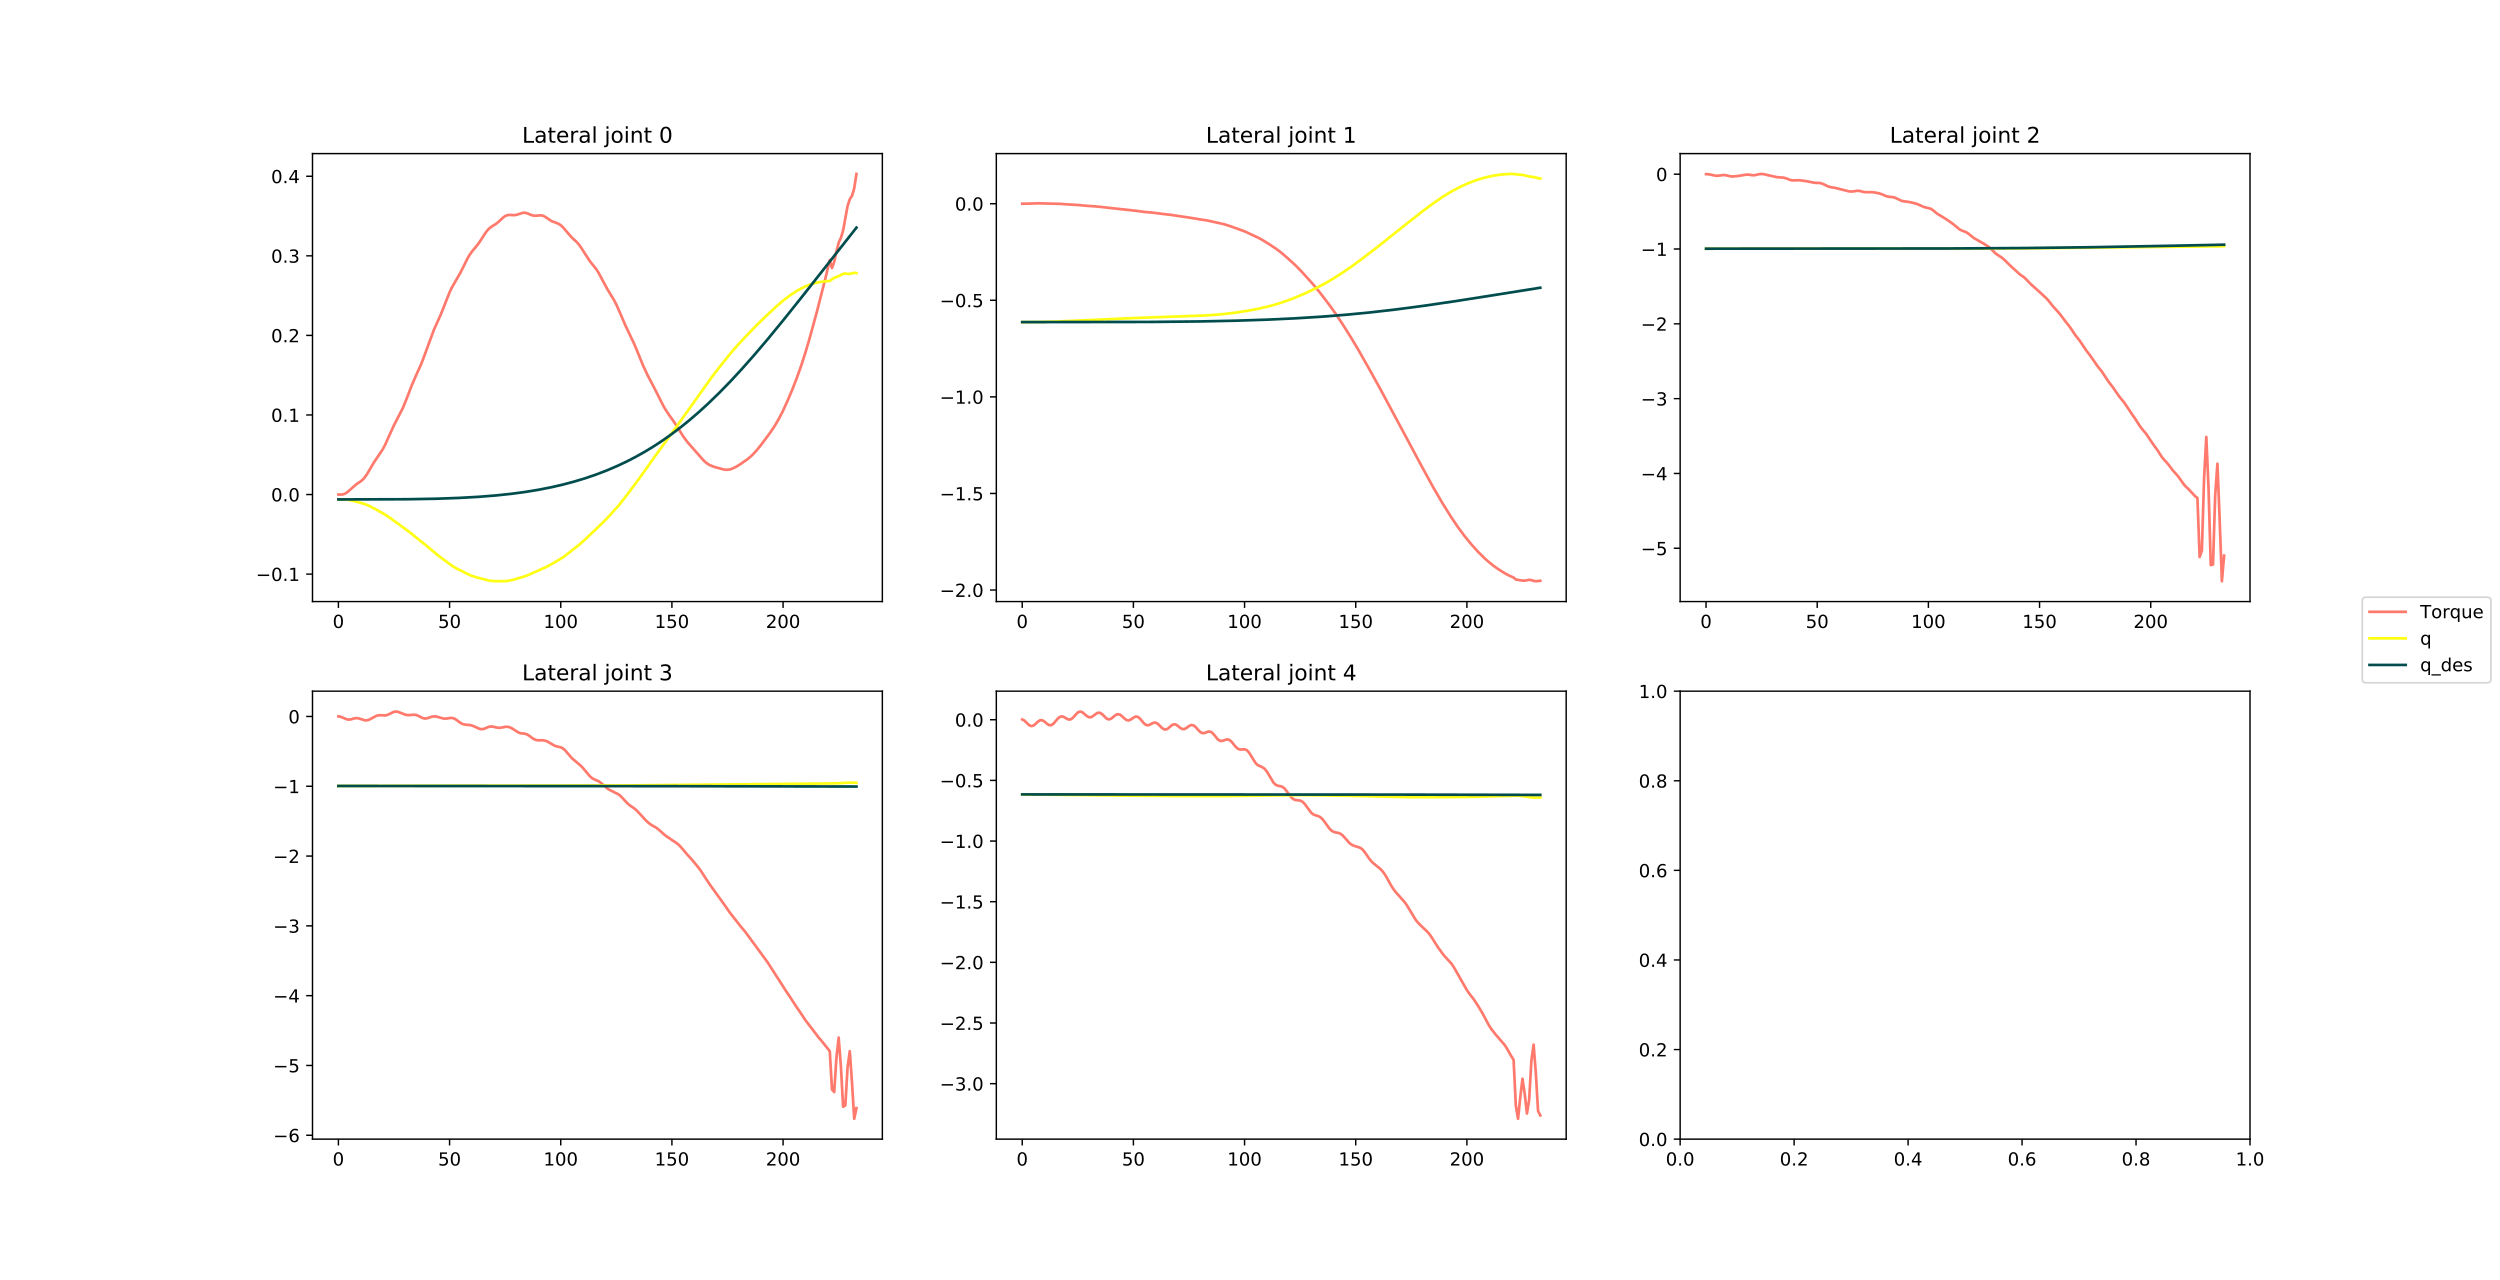 <?xml version="1.0" encoding="utf-8" standalone="no"?>
<!DOCTYPE svg PUBLIC "-//W3C//DTD SVG 1.1//EN"
  "http://www.w3.org/Graphics/SVG/1.1/DTD/svg11.dtd">
<!-- Created with matplotlib (https://matplotlib.org/) -->
<svg height="707.76pt" version="1.1" viewBox="0 0 1382.4 707.76" width="1382.4pt" xmlns="http://www.w3.org/2000/svg" xmlns:xlink="http://www.w3.org/1999/xlink">
 <defs>
  <style type="text/css">
*{stroke-linecap:butt;stroke-linejoin:round;}
  </style>
 </defs>
 <g id="figure_1">
  <g id="patch_1">
   <path d="M 0 707.76 
L 1382.4 707.76 
L 1382.4 0 
L 0 0 
z
" style="fill:#ffffff;"/>
  </g>
  <g id="axes_1">
   <g id="patch_2">
    <path d="M 172.8 332.647 
L 487.906 332.647 
L 487.906 84.931 
L 172.8 84.931 
z
" style="fill:#ffffff;"/>
   </g>
   <g id="matplotlib.axis_1">
    <g id="xtick_1">
     <g id="line2d_1">
      <defs>
       <path d="M 0 0 
L 0 3.5 
" id="ma4549ad6ce" style="stroke:#000000;stroke-width:0.8;"/>
      </defs>
      <g>
       <use style="stroke:#000000;stroke-width:0.8;" x="187.123" xlink:href="#ma4549ad6ce" y="332.647"/>
      </g>
     </g>
     <g id="text_1">
      <!-- 0 -->
      <defs>
       <path d="M 31.781 66.406 
Q 24.172 66.406 20.328 58.906 
Q 16.5 51.422 16.5 36.375 
Q 16.5 21.391 20.328 13.891 
Q 24.172 6.391 31.781 6.391 
Q 39.453 6.391 43.281 13.891 
Q 47.125 21.391 47.125 36.375 
Q 47.125 51.422 43.281 58.906 
Q 39.453 66.406 31.781 66.406 
z
M 31.781 74.219 
Q 44.047 74.219 50.516 64.516 
Q 56.984 54.828 56.984 36.375 
Q 56.984 17.969 50.516 8.266 
Q 44.047 -1.422 31.781 -1.422 
Q 19.531 -1.422 13.062 8.266 
Q 6.594 17.969 6.594 36.375 
Q 6.594 54.828 13.062 64.516 
Q 19.531 74.219 31.781 74.219 
z
" id="DejaVuSans-48"/>
      </defs>
      <g transform="translate(183.942 347.246)scale(0.1 -0.1)">
       <use xlink:href="#DejaVuSans-48"/>
      </g>
     </g>
    </g>
    <g id="xtick_2">
     <g id="line2d_2">
      <g>
       <use style="stroke:#000000;stroke-width:0.8;" x="248.595" xlink:href="#ma4549ad6ce" y="332.647"/>
      </g>
     </g>
     <g id="text_2">
      <!-- 50 -->
      <defs>
       <path d="M 10.797 72.906 
L 49.516 72.906 
L 49.516 64.594 
L 19.828 64.594 
L 19.828 46.734 
Q 21.969 47.469 24.109 47.828 
Q 26.266 48.188 28.422 48.188 
Q 40.625 48.188 47.75 41.5 
Q 54.891 34.812 54.891 23.391 
Q 54.891 11.625 47.562 5.094 
Q 40.234 -1.422 26.906 -1.422 
Q 22.312 -1.422 17.547 -0.641 
Q 12.797 0.141 7.719 1.703 
L 7.719 11.625 
Q 12.109 9.234 16.797 8.062 
Q 21.484 6.891 26.703 6.891 
Q 35.156 6.891 40.078 11.328 
Q 45.016 15.766 45.016 23.391 
Q 45.016 31 40.078 35.438 
Q 35.156 39.891 26.703 39.891 
Q 22.75 39.891 18.812 39.016 
Q 14.891 38.141 10.797 36.281 
z
" id="DejaVuSans-53"/>
      </defs>
      <g transform="translate(242.233 347.246)scale(0.1 -0.1)">
       <use xlink:href="#DejaVuSans-53"/>
       <use x="63.623" xlink:href="#DejaVuSans-48"/>
      </g>
     </g>
    </g>
    <g id="xtick_3">
     <g id="line2d_3">
      <g>
       <use style="stroke:#000000;stroke-width:0.8;" x="310.067" xlink:href="#ma4549ad6ce" y="332.647"/>
      </g>
     </g>
     <g id="text_3">
      <!-- 100 -->
      <defs>
       <path d="M 12.406 8.297 
L 28.516 8.297 
L 28.516 63.922 
L 10.984 60.406 
L 10.984 69.391 
L 28.422 72.906 
L 38.281 72.906 
L 38.281 8.297 
L 54.391 8.297 
L 54.391 0 
L 12.406 0 
z
" id="DejaVuSans-49"/>
      </defs>
      <g transform="translate(300.523 347.246)scale(0.1 -0.1)">
       <use xlink:href="#DejaVuSans-49"/>
       <use x="63.623" xlink:href="#DejaVuSans-48"/>
       <use x="127.246" xlink:href="#DejaVuSans-48"/>
      </g>
     </g>
    </g>
    <g id="xtick_4">
     <g id="line2d_4">
      <g>
       <use style="stroke:#000000;stroke-width:0.8;" x="371.539" xlink:href="#ma4549ad6ce" y="332.647"/>
      </g>
     </g>
     <g id="text_4">
      <!-- 150 -->
      <g transform="translate(361.995 347.246)scale(0.1 -0.1)">
       <use xlink:href="#DejaVuSans-49"/>
       <use x="63.623" xlink:href="#DejaVuSans-53"/>
       <use x="127.246" xlink:href="#DejaVuSans-48"/>
      </g>
     </g>
    </g>
    <g id="xtick_5">
     <g id="line2d_5">
      <g>
       <use style="stroke:#000000;stroke-width:0.8;" x="433.011" xlink:href="#ma4549ad6ce" y="332.647"/>
      </g>
     </g>
     <g id="text_5">
      <!-- 200 -->
      <defs>
       <path d="M 19.188 8.297 
L 53.609 8.297 
L 53.609 0 
L 7.328 0 
L 7.328 8.297 
Q 12.938 14.109 22.625 23.891 
Q 32.328 33.688 34.812 36.531 
Q 39.547 41.844 41.422 45.531 
Q 43.312 49.219 43.312 52.781 
Q 43.312 58.594 39.234 62.25 
Q 35.156 65.922 28.609 65.922 
Q 23.969 65.922 18.812 64.312 
Q 13.672 62.703 7.812 59.422 
L 7.812 69.391 
Q 13.766 71.781 18.938 73 
Q 24.125 74.219 28.422 74.219 
Q 39.75 74.219 46.484 68.547 
Q 53.219 62.891 53.219 53.422 
Q 53.219 48.922 51.531 44.891 
Q 49.859 40.875 45.406 35.406 
Q 44.188 33.984 37.641 27.219 
Q 31.109 20.453 19.188 8.297 
z
" id="DejaVuSans-50"/>
      </defs>
      <g transform="translate(423.468 347.246)scale(0.1 -0.1)">
       <use xlink:href="#DejaVuSans-50"/>
       <use x="63.623" xlink:href="#DejaVuSans-48"/>
       <use x="127.246" xlink:href="#DejaVuSans-48"/>
      </g>
     </g>
    </g>
   </g>
   <g id="matplotlib.axis_2">
    <g id="ytick_1">
     <g id="line2d_6">
      <defs>
       <path d="M 0 0 
L -3.5 0 
" id="m38e3262bee" style="stroke:#000000;stroke-width:0.8;"/>
      </defs>
      <g>
       <use style="stroke:#000000;stroke-width:0.8;" x="172.8" xlink:href="#m38e3262bee" y="317.448"/>
      </g>
     </g>
     <g id="text_6">
      <!-- −0.1 -->
      <defs>
       <path d="M 10.594 35.5 
L 73.188 35.5 
L 73.188 27.203 
L 10.594 27.203 
z
" id="DejaVuSans-8722"/>
       <path d="M 10.688 12.406 
L 21 12.406 
L 21 0 
L 10.688 0 
z
" id="DejaVuSans-46"/>
      </defs>
      <g transform="translate(141.517 321.247)scale(0.1 -0.1)">
       <use xlink:href="#DejaVuSans-8722"/>
       <use x="83.789" xlink:href="#DejaVuSans-48"/>
       <use x="147.412" xlink:href="#DejaVuSans-46"/>
       <use x="179.199" xlink:href="#DejaVuSans-49"/>
      </g>
     </g>
    </g>
    <g id="ytick_2">
     <g id="line2d_7">
      <g>
       <use style="stroke:#000000;stroke-width:0.8;" x="172.8" xlink:href="#m38e3262bee" y="273.454"/>
      </g>
     </g>
     <g id="text_7">
      <!-- 0.0 -->
      <g transform="translate(149.897 277.253)scale(0.1 -0.1)">
       <use xlink:href="#DejaVuSans-48"/>
       <use x="63.623" xlink:href="#DejaVuSans-46"/>
       <use x="95.41" xlink:href="#DejaVuSans-48"/>
      </g>
     </g>
    </g>
    <g id="ytick_3">
     <g id="line2d_8">
      <g>
       <use style="stroke:#000000;stroke-width:0.8;" x="172.8" xlink:href="#m38e3262bee" y="229.46"/>
      </g>
     </g>
     <g id="text_8">
      <!-- 0.1 -->
      <g transform="translate(149.897 233.259)scale(0.1 -0.1)">
       <use xlink:href="#DejaVuSans-48"/>
       <use x="63.623" xlink:href="#DejaVuSans-46"/>
       <use x="95.41" xlink:href="#DejaVuSans-49"/>
      </g>
     </g>
    </g>
    <g id="ytick_4">
     <g id="line2d_9">
      <g>
       <use style="stroke:#000000;stroke-width:0.8;" x="172.8" xlink:href="#m38e3262bee" y="185.466"/>
      </g>
     </g>
     <g id="text_9">
      <!-- 0.2 -->
      <g transform="translate(149.897 189.265)scale(0.1 -0.1)">
       <use xlink:href="#DejaVuSans-48"/>
       <use x="63.623" xlink:href="#DejaVuSans-46"/>
       <use x="95.41" xlink:href="#DejaVuSans-50"/>
      </g>
     </g>
    </g>
    <g id="ytick_5">
     <g id="line2d_10">
      <g>
       <use style="stroke:#000000;stroke-width:0.8;" x="172.8" xlink:href="#m38e3262bee" y="141.472"/>
      </g>
     </g>
     <g id="text_10">
      <!-- 0.3 -->
      <defs>
       <path d="M 40.578 39.312 
Q 47.656 37.797 51.625 33 
Q 55.609 28.219 55.609 21.188 
Q 55.609 10.406 48.188 4.484 
Q 40.766 -1.422 27.094 -1.422 
Q 22.516 -1.422 17.656 -0.516 
Q 12.797 0.391 7.625 2.203 
L 7.625 11.719 
Q 11.719 9.328 16.594 8.109 
Q 21.484 6.891 26.812 6.891 
Q 36.078 6.891 40.938 10.547 
Q 45.797 14.203 45.797 21.188 
Q 45.797 27.641 41.281 31.266 
Q 36.766 34.906 28.719 34.906 
L 20.219 34.906 
L 20.219 43.016 
L 29.109 43.016 
Q 36.375 43.016 40.234 45.922 
Q 44.094 48.828 44.094 54.297 
Q 44.094 59.906 40.109 62.906 
Q 36.141 65.922 28.719 65.922 
Q 24.656 65.922 20.016 65.031 
Q 15.375 64.156 9.812 62.312 
L 9.812 71.094 
Q 15.438 72.656 20.344 73.438 
Q 25.25 74.219 29.594 74.219 
Q 40.828 74.219 47.359 69.109 
Q 53.906 64.016 53.906 55.328 
Q 53.906 49.266 50.438 45.094 
Q 46.969 40.922 40.578 39.312 
z
" id="DejaVuSans-51"/>
      </defs>
      <g transform="translate(149.897 145.271)scale(0.1 -0.1)">
       <use xlink:href="#DejaVuSans-48"/>
       <use x="63.623" xlink:href="#DejaVuSans-46"/>
       <use x="95.41" xlink:href="#DejaVuSans-51"/>
      </g>
     </g>
    </g>
    <g id="ytick_6">
     <g id="line2d_11">
      <g>
       <use style="stroke:#000000;stroke-width:0.8;" x="172.8" xlink:href="#m38e3262bee" y="97.478"/>
      </g>
     </g>
     <g id="text_11">
      <!-- 0.4 -->
      <defs>
       <path d="M 37.797 64.312 
L 12.891 25.391 
L 37.797 25.391 
z
M 35.203 72.906 
L 47.609 72.906 
L 47.609 25.391 
L 58.016 25.391 
L 58.016 17.188 
L 47.609 17.188 
L 47.609 0 
L 37.797 0 
L 37.797 17.188 
L 4.891 17.188 
L 4.891 26.703 
z
" id="DejaVuSans-52"/>
      </defs>
      <g transform="translate(149.897 101.277)scale(0.1 -0.1)">
       <use xlink:href="#DejaVuSans-48"/>
       <use x="63.623" xlink:href="#DejaVuSans-46"/>
       <use x="95.41" xlink:href="#DejaVuSans-52"/>
      </g>
     </g>
    </g>
   </g>
   <g id="line2d_12">
    <path clip-path="url(#pfa42a6eeb6)" d="M 187.123 273.453 
L 188.352 273.481 
L 189.582 273.379 
L 190.811 272.957 
L 192.041 272.164 
L 196.959 267.843 
L 199.417 266.205 
L 200.647 265.148 
L 201.876 263.72 
L 203.106 261.907 
L 206.794 255.652 
L 211.712 248.338 
L 212.941 245.997 
L 215.4 240.512 
L 217.859 235.106 
L 222.777 225.586 
L 225.236 219.504 
L 227.695 213.063 
L 230.153 207.399 
L 232.612 201.968 
L 233.842 198.906 
L 239.989 182.22 
L 243.677 174.069 
L 246.136 167.862 
L 248.595 161.682 
L 249.825 159.065 
L 252.283 154.78 
L 254.742 150.504 
L 258.431 143.071 
L 259.66 140.956 
L 260.889 139.213 
L 264.578 134.743 
L 267.037 130.962 
L 268.266 129.042 
L 269.496 127.395 
L 270.725 126.142 
L 271.954 125.237 
L 274.413 123.695 
L 275.643 122.698 
L 278.102 120.386 
L 279.331 119.481 
L 280.561 118.973 
L 281.79 118.847 
L 284.249 118.981 
L 285.478 118.827 
L 289.167 117.665 
L 290.396 117.658 
L 291.626 117.989 
L 294.084 119.01 
L 295.314 119.275 
L 296.543 119.269 
L 299.002 119.066 
L 300.232 119.304 
L 301.461 119.901 
L 305.149 122.351 
L 307.608 123.243 
L 308.838 123.732 
L 310.067 124.528 
L 311.297 125.688 
L 316.214 131.409 
L 318.673 133.612 
L 319.903 134.958 
L 321.132 136.634 
L 326.05 144.258 
L 329.738 148.891 
L 330.968 150.823 
L 333.427 155.411 
L 335.885 159.944 
L 339.574 166.027 
L 340.803 168.394 
L 343.262 173.959 
L 345.721 179.735 
L 348.18 184.923 
L 350.639 190.088 
L 353.098 195.969 
L 355.556 202.027 
L 358.015 207.303 
L 362.933 216.728 
L 366.621 224.123 
L 367.851 226.267 
L 370.31 229.946 
L 372.769 233.403 
L 375.228 237.226 
L 377.686 241.152 
L 380.145 244.471 
L 388.751 254.279 
L 389.981 255.464 
L 391.21 256.429 
L 392.44 257.16 
L 394.899 258.167 
L 399.816 259.51 
L 401.046 259.719 
L 402.275 259.763 
L 403.505 259.598 
L 404.734 259.226 
L 407.193 258.025 
L 409.652 256.498 
L 413.34 253.913 
L 415.799 251.812 
L 418.258 249.183 
L 420.717 246.161 
L 425.635 239.586 
L 428.094 235.98 
L 430.552 231.817 
L 433.011 227.045 
L 435.47 221.653 
L 437.929 215.853 
L 440.388 209.587 
L 442.847 202.723 
L 445.306 195.131 
L 447.765 186.785 
L 451.453 173.317 
L 456.371 154.101 
L 458.83 143.837 
L 460.059 148.229 
L 461.288 144.746 
L 462.518 138.97 
L 463.747 134.257 
L 464.977 131.547 
L 466.206 127.444 
L 468.665 113.955 
L 469.895 110.176 
L 471.124 108.28 
L 472.353 104.176 
L 473.583 96.191 
L 473.583 96.191 
" style="fill:none;stroke:#ff796c;stroke-linecap:square;stroke-width:1.5;"/>
   </g>
   <g id="line2d_13">
    <path clip-path="url(#pfa42a6eeb6)" d="M 187.123 276.16 
L 190.811 276.209 
L 193.27 276.502 
L 196.959 277.379 
L 201.876 278.781 
L 204.335 279.815 
L 208.024 281.781 
L 212.941 284.534 
L 215.4 286.174 
L 226.465 294.246 
L 231.383 298.231 
L 235.071 301.15 
L 242.448 307.325 
L 249.825 312.757 
L 252.283 314.245 
L 258.431 317.334 
L 260.889 318.415 
L 263.348 319.212 
L 270.725 321.107 
L 273.184 321.358 
L 278.102 321.379 
L 280.561 321.24 
L 283.019 320.776 
L 289.167 319.003 
L 291.626 318.167 
L 295.314 316.523 
L 302.691 313.225 
L 310.067 308.962 
L 312.526 307.297 
L 318.673 302.468 
L 321.132 300.475 
L 324.82 297.097 
L 334.656 287.68 
L 342.033 279.621 
L 345.721 274.949 
L 353.098 265.115 
L 362.933 251.272 
L 373.998 236.035 
L 378.916 229.137 
L 393.669 208.409 
L 398.587 202.039 
L 403.505 195.918 
L 407.193 191.644 
L 412.111 186.32 
L 418.258 179.943 
L 423.176 175.157 
L 429.323 169.429 
L 433.011 166.261 
L 436.7 163.449 
L 440.388 161 
L 442.847 159.588 
L 445.306 158.377 
L 447.765 157.401 
L 450.223 156.641 
L 452.682 156.082 
L 456.371 155.538 
L 458.83 155.361 
L 460.059 154.408 
L 461.288 153.623 
L 463.747 152.734 
L 466.206 151.434 
L 467.436 151.255 
L 468.665 151.428 
L 469.895 151.456 
L 472.353 150.836 
L 473.583 151.043 
L 473.583 151.043 
" style="fill:none;stroke:#ffff14;stroke-linecap:square;stroke-width:1.5;"/>
   </g>
   <g id="line2d_14">
    <path clip-path="url(#pfa42a6eeb6)" d="M 187.123 276.165 
L 225.236 276.061 
L 241.218 275.778 
L 253.513 275.344 
L 264.578 274.727 
L 274.413 273.941 
L 283.019 273.023 
L 290.396 272.032 
L 297.773 270.824 
L 305.149 269.369 
L 311.297 267.948 
L 317.444 266.318 
L 323.591 264.461 
L 329.738 262.358 
L 335.885 259.99 
L 342.033 257.335 
L 346.95 254.99 
L 351.868 252.436 
L 356.786 249.662 
L 361.704 246.66 
L 366.621 243.42 
L 371.539 239.935 
L 376.457 236.202 
L 381.375 232.217 
L 386.293 227.983 
L 391.21 223.502 
L 397.358 217.567 
L 403.505 211.278 
L 409.652 204.664 
L 417.029 196.344 
L 424.405 187.669 
L 433.011 177.194 
L 444.076 163.349 
L 473.583 125.865 
L 473.583 125.865 
" style="fill:none;stroke:#014d4e;stroke-linecap:square;stroke-width:1.5;"/>
   </g>
   <g id="patch_3">
    <path d="M 172.8 332.647 
L 172.8 84.931 
" style="fill:none;stroke:#000000;stroke-linecap:square;stroke-linejoin:miter;stroke-width:0.8;"/>
   </g>
   <g id="patch_4">
    <path d="M 487.906 332.647 
L 487.906 84.931 
" style="fill:none;stroke:#000000;stroke-linecap:square;stroke-linejoin:miter;stroke-width:0.8;"/>
   </g>
   <g id="patch_5">
    <path d="M 172.8 332.647 
L 487.906 332.647 
" style="fill:none;stroke:#000000;stroke-linecap:square;stroke-linejoin:miter;stroke-width:0.8;"/>
   </g>
   <g id="patch_6">
    <path d="M 172.8 84.931 
L 487.906 84.931 
" style="fill:none;stroke:#000000;stroke-linecap:square;stroke-linejoin:miter;stroke-width:0.8;"/>
   </g>
   <g id="text_12">
    <!-- Lateral joint 0 -->
    <defs>
     <path d="M 9.812 72.906 
L 19.672 72.906 
L 19.672 8.297 
L 55.172 8.297 
L 55.172 0 
L 9.812 0 
z
" id="DejaVuSans-76"/>
     <path d="M 34.281 27.484 
Q 23.391 27.484 19.188 25 
Q 14.984 22.516 14.984 16.5 
Q 14.984 11.719 18.141 8.906 
Q 21.297 6.109 26.703 6.109 
Q 34.188 6.109 38.703 11.406 
Q 43.219 16.703 43.219 25.484 
L 43.219 27.484 
z
M 52.203 31.203 
L 52.203 0 
L 43.219 0 
L 43.219 8.297 
Q 40.141 3.328 35.547 0.953 
Q 30.953 -1.422 24.312 -1.422 
Q 15.922 -1.422 10.953 3.297 
Q 6 8.016 6 15.922 
Q 6 25.141 12.172 29.828 
Q 18.359 34.516 30.609 34.516 
L 43.219 34.516 
L 43.219 35.406 
Q 43.219 41.609 39.141 45 
Q 35.062 48.391 27.688 48.391 
Q 23 48.391 18.547 47.266 
Q 14.109 46.141 10.016 43.891 
L 10.016 52.203 
Q 14.938 54.109 19.578 55.047 
Q 24.219 56 28.609 56 
Q 40.484 56 46.344 49.844 
Q 52.203 43.703 52.203 31.203 
z
" id="DejaVuSans-97"/>
     <path d="M 18.312 70.219 
L 18.312 54.688 
L 36.812 54.688 
L 36.812 47.703 
L 18.312 47.703 
L 18.312 18.016 
Q 18.312 11.328 20.141 9.422 
Q 21.969 7.516 27.594 7.516 
L 36.812 7.516 
L 36.812 0 
L 27.594 0 
Q 17.188 0 13.234 3.875 
Q 9.281 7.766 9.281 18.016 
L 9.281 47.703 
L 2.688 47.703 
L 2.688 54.688 
L 9.281 54.688 
L 9.281 70.219 
z
" id="DejaVuSans-116"/>
     <path d="M 56.203 29.594 
L 56.203 25.203 
L 14.891 25.203 
Q 15.484 15.922 20.484 11.062 
Q 25.484 6.203 34.422 6.203 
Q 39.594 6.203 44.453 7.469 
Q 49.312 8.734 54.109 11.281 
L 54.109 2.781 
Q 49.266 0.734 44.188 -0.344 
Q 39.109 -1.422 33.891 -1.422 
Q 20.797 -1.422 13.156 6.188 
Q 5.516 13.812 5.516 26.812 
Q 5.516 40.234 12.766 48.109 
Q 20.016 56 32.328 56 
Q 43.359 56 49.781 48.891 
Q 56.203 41.797 56.203 29.594 
z
M 47.219 32.234 
Q 47.125 39.594 43.094 43.984 
Q 39.062 48.391 32.422 48.391 
Q 24.906 48.391 20.391 44.141 
Q 15.875 39.891 15.188 32.172 
z
" id="DejaVuSans-101"/>
     <path d="M 41.109 46.297 
Q 39.594 47.172 37.812 47.578 
Q 36.031 48 33.891 48 
Q 26.266 48 22.188 43.047 
Q 18.109 38.094 18.109 28.812 
L 18.109 0 
L 9.078 0 
L 9.078 54.688 
L 18.109 54.688 
L 18.109 46.188 
Q 20.953 51.172 25.484 53.578 
Q 30.031 56 36.531 56 
Q 37.453 56 38.578 55.875 
Q 39.703 55.766 41.062 55.516 
z
" id="DejaVuSans-114"/>
     <path d="M 9.422 75.984 
L 18.406 75.984 
L 18.406 0 
L 9.422 0 
z
" id="DejaVuSans-108"/>
     <path id="DejaVuSans-32"/>
     <path d="M 9.422 54.688 
L 18.406 54.688 
L 18.406 -0.984 
Q 18.406 -11.422 14.422 -16.109 
Q 10.453 -20.797 1.609 -20.797 
L -1.812 -20.797 
L -1.812 -13.188 
L 0.594 -13.188 
Q 5.719 -13.188 7.562 -10.812 
Q 9.422 -8.453 9.422 -0.984 
z
M 9.422 75.984 
L 18.406 75.984 
L 18.406 64.594 
L 9.422 64.594 
z
" id="DejaVuSans-106"/>
     <path d="M 30.609 48.391 
Q 23.391 48.391 19.188 42.75 
Q 14.984 37.109 14.984 27.297 
Q 14.984 17.484 19.156 11.844 
Q 23.344 6.203 30.609 6.203 
Q 37.797 6.203 41.984 11.859 
Q 46.188 17.531 46.188 27.297 
Q 46.188 37.016 41.984 42.703 
Q 37.797 48.391 30.609 48.391 
z
M 30.609 56 
Q 42.328 56 49.016 48.375 
Q 55.719 40.766 55.719 27.297 
Q 55.719 13.875 49.016 6.219 
Q 42.328 -1.422 30.609 -1.422 
Q 18.844 -1.422 12.172 6.219 
Q 5.516 13.875 5.516 27.297 
Q 5.516 40.766 12.172 48.375 
Q 18.844 56 30.609 56 
z
" id="DejaVuSans-111"/>
     <path d="M 9.422 54.688 
L 18.406 54.688 
L 18.406 0 
L 9.422 0 
z
M 9.422 75.984 
L 18.406 75.984 
L 18.406 64.594 
L 9.422 64.594 
z
" id="DejaVuSans-105"/>
     <path d="M 54.891 33.016 
L 54.891 0 
L 45.906 0 
L 45.906 32.719 
Q 45.906 40.484 42.875 44.328 
Q 39.844 48.188 33.797 48.188 
Q 26.516 48.188 22.312 43.547 
Q 18.109 38.922 18.109 30.906 
L 18.109 0 
L 9.078 0 
L 9.078 54.688 
L 18.109 54.688 
L 18.109 46.188 
Q 21.344 51.125 25.703 53.562 
Q 30.078 56 35.797 56 
Q 45.219 56 50.047 50.172 
Q 54.891 44.344 54.891 33.016 
z
" id="DejaVuSans-110"/>
    </defs>
    <g transform="translate(288.688 78.931)scale(0.12 -0.12)">
     <use xlink:href="#DejaVuSans-76"/>
     <use x="55.713" xlink:href="#DejaVuSans-97"/>
     <use x="116.992" xlink:href="#DejaVuSans-116"/>
     <use x="156.201" xlink:href="#DejaVuSans-101"/>
     <use x="217.725" xlink:href="#DejaVuSans-114"/>
     <use x="258.838" xlink:href="#DejaVuSans-97"/>
     <use x="320.117" xlink:href="#DejaVuSans-108"/>
     <use x="347.9" xlink:href="#DejaVuSans-32"/>
     <use x="379.688" xlink:href="#DejaVuSans-106"/>
     <use x="407.471" xlink:href="#DejaVuSans-111"/>
     <use x="468.652" xlink:href="#DejaVuSans-105"/>
     <use x="496.436" xlink:href="#DejaVuSans-110"/>
     <use x="559.814" xlink:href="#DejaVuSans-116"/>
     <use x="599.023" xlink:href="#DejaVuSans-32"/>
     <use x="630.811" xlink:href="#DejaVuSans-48"/>
    </g>
   </g>
  </g>
  <g id="axes_2">
   <g id="patch_7">
    <path d="M 550.927 332.647 
L 866.033 332.647 
L 866.033 84.931 
L 550.927 84.931 
z
" style="fill:#ffffff;"/>
   </g>
   <g id="matplotlib.axis_3">
    <g id="xtick_6">
     <g id="line2d_15">
      <g>
       <use style="stroke:#000000;stroke-width:0.8;" x="565.25" xlink:href="#ma4549ad6ce" y="332.647"/>
      </g>
     </g>
     <g id="text_13">
      <!-- 0 -->
      <g transform="translate(562.069 347.246)scale(0.1 -0.1)">
       <use xlink:href="#DejaVuSans-48"/>
      </g>
     </g>
    </g>
    <g id="xtick_7">
     <g id="line2d_16">
      <g>
       <use style="stroke:#000000;stroke-width:0.8;" x="626.722" xlink:href="#ma4549ad6ce" y="332.647"/>
      </g>
     </g>
     <g id="text_14">
      <!-- 50 -->
      <g transform="translate(620.36 347.246)scale(0.1 -0.1)">
       <use xlink:href="#DejaVuSans-53"/>
       <use x="63.623" xlink:href="#DejaVuSans-48"/>
      </g>
     </g>
    </g>
    <g id="xtick_8">
     <g id="line2d_17">
      <g>
       <use style="stroke:#000000;stroke-width:0.8;" x="688.194" xlink:href="#ma4549ad6ce" y="332.647"/>
      </g>
     </g>
     <g id="text_15">
      <!-- 100 -->
      <g transform="translate(678.65 347.246)scale(0.1 -0.1)">
       <use xlink:href="#DejaVuSans-49"/>
       <use x="63.623" xlink:href="#DejaVuSans-48"/>
       <use x="127.246" xlink:href="#DejaVuSans-48"/>
      </g>
     </g>
    </g>
    <g id="xtick_9">
     <g id="line2d_18">
      <g>
       <use style="stroke:#000000;stroke-width:0.8;" x="749.666" xlink:href="#ma4549ad6ce" y="332.647"/>
      </g>
     </g>
     <g id="text_16">
      <!-- 150 -->
      <g transform="translate(740.123 347.246)scale(0.1 -0.1)">
       <use xlink:href="#DejaVuSans-49"/>
       <use x="63.623" xlink:href="#DejaVuSans-53"/>
       <use x="127.246" xlink:href="#DejaVuSans-48"/>
      </g>
     </g>
    </g>
    <g id="xtick_10">
     <g id="line2d_19">
      <g>
       <use style="stroke:#000000;stroke-width:0.8;" x="811.138" xlink:href="#ma4549ad6ce" y="332.647"/>
      </g>
     </g>
     <g id="text_17">
      <!-- 200 -->
      <g transform="translate(801.595 347.246)scale(0.1 -0.1)">
       <use xlink:href="#DejaVuSans-50"/>
       <use x="63.623" xlink:href="#DejaVuSans-48"/>
       <use x="127.246" xlink:href="#DejaVuSans-48"/>
      </g>
     </g>
    </g>
   </g>
   <g id="matplotlib.axis_4">
    <g id="ytick_7">
     <g id="line2d_20">
      <g>
       <use style="stroke:#000000;stroke-width:0.8;" x="550.927" xlink:href="#m38e3262bee" y="326.264"/>
      </g>
     </g>
     <g id="text_18">
      <!-- −2.0 -->
      <g transform="translate(519.644 330.063)scale(0.1 -0.1)">
       <use xlink:href="#DejaVuSans-8722"/>
       <use x="83.789" xlink:href="#DejaVuSans-50"/>
       <use x="147.412" xlink:href="#DejaVuSans-46"/>
       <use x="179.199" xlink:href="#DejaVuSans-48"/>
      </g>
     </g>
    </g>
    <g id="ytick_8">
     <g id="line2d_21">
      <g>
       <use style="stroke:#000000;stroke-width:0.8;" x="550.927" xlink:href="#m38e3262bee" y="272.858"/>
      </g>
     </g>
     <g id="text_19">
      <!-- −1.5 -->
      <g transform="translate(519.644 276.658)scale(0.1 -0.1)">
       <use xlink:href="#DejaVuSans-8722"/>
       <use x="83.789" xlink:href="#DejaVuSans-49"/>
       <use x="147.412" xlink:href="#DejaVuSans-46"/>
       <use x="179.199" xlink:href="#DejaVuSans-53"/>
      </g>
     </g>
    </g>
    <g id="ytick_9">
     <g id="line2d_22">
      <g>
       <use style="stroke:#000000;stroke-width:0.8;" x="550.927" xlink:href="#m38e3262bee" y="219.453"/>
      </g>
     </g>
     <g id="text_20">
      <!-- −1.0 -->
      <g transform="translate(519.644 223.252)scale(0.1 -0.1)">
       <use xlink:href="#DejaVuSans-8722"/>
       <use x="83.789" xlink:href="#DejaVuSans-49"/>
       <use x="147.412" xlink:href="#DejaVuSans-46"/>
       <use x="179.199" xlink:href="#DejaVuSans-48"/>
      </g>
     </g>
    </g>
    <g id="ytick_10">
     <g id="line2d_23">
      <g>
       <use style="stroke:#000000;stroke-width:0.8;" x="550.927" xlink:href="#m38e3262bee" y="166.048"/>
      </g>
     </g>
     <g id="text_21">
      <!-- −0.5 -->
      <g transform="translate(519.644 169.847)scale(0.1 -0.1)">
       <use xlink:href="#DejaVuSans-8722"/>
       <use x="83.789" xlink:href="#DejaVuSans-48"/>
       <use x="147.412" xlink:href="#DejaVuSans-46"/>
       <use x="179.199" xlink:href="#DejaVuSans-53"/>
      </g>
     </g>
    </g>
    <g id="ytick_11">
     <g id="line2d_24">
      <g>
       <use style="stroke:#000000;stroke-width:0.8;" x="550.927" xlink:href="#m38e3262bee" y="112.643"/>
      </g>
     </g>
     <g id="text_22">
      <!-- 0.0 -->
      <g transform="translate(528.024 116.442)scale(0.1 -0.1)">
       <use xlink:href="#DejaVuSans-48"/>
       <use x="63.623" xlink:href="#DejaVuSans-46"/>
       <use x="95.41" xlink:href="#DejaVuSans-48"/>
      </g>
     </g>
    </g>
   </g>
   <g id="line2d_25">
    <path clip-path="url(#pc7af22f692)" d="M 565.25 112.642 
L 568.938 112.595 
L 573.856 112.414 
L 586.151 112.718 
L 591.068 113.071 
L 595.986 113.347 
L 602.133 113.901 
L 605.822 114.117 
L 627.952 116.548 
L 632.869 117.189 
L 637.787 117.643 
L 643.934 118.423 
L 647.623 118.835 
L 654.999 119.942 
L 658.688 120.491 
L 663.605 121.327 
L 667.294 121.863 
L 673.441 123.204 
L 677.129 124.057 
L 680.818 125.261 
L 688.194 127.93 
L 695.571 131.372 
L 698.03 132.681 
L 701.718 134.97 
L 705.406 137.399 
L 707.865 139.223 
L 711.554 142.349 
L 716.471 146.836 
L 720.16 150.635 
L 726.307 157.474 
L 729.995 161.958 
L 734.913 168.414 
L 738.601 173.534 
L 742.29 179.099 
L 747.207 186.913 
L 750.896 193.069 
L 757.043 203.903 
L 763.19 215.003 
L 777.943 242.512 
L 786.55 258.614 
L 792.697 269.803 
L 797.615 278.231 
L 802.532 286.086 
L 806.221 291.54 
L 809.909 296.519 
L 813.597 301.023 
L 817.286 305.106 
L 820.974 308.754 
L 823.433 310.918 
L 825.892 312.876 
L 828.351 314.644 
L 832.039 316.961 
L 834.498 318.271 
L 836.957 319.366 
L 838.186 320.45 
L 841.874 321.06 
L 843.104 321.091 
L 845.563 320.623 
L 846.792 320.787 
L 848.022 321.176 
L 849.251 321.387 
L 851.71 321.148 
L 851.71 321.148 
" style="fill:none;stroke:#ff796c;stroke-linecap:square;stroke-width:1.5;"/>
   </g>
   <g id="line2d_26">
    <path clip-path="url(#pc7af22f692)" d="M 565.25 178.116 
L 576.315 178.011 
L 584.921 177.758 
L 614.428 176.438 
L 627.952 175.836 
L 667.294 174.401 
L 675.9 173.744 
L 683.276 172.866 
L 689.424 171.906 
L 695.571 170.777 
L 701.718 169.349 
L 706.636 167.967 
L 711.554 166.319 
L 716.471 164.448 
L 722.619 161.785 
L 727.536 159.427 
L 732.454 156.827 
L 737.372 153.983 
L 742.29 150.843 
L 747.207 147.474 
L 753.355 142.954 
L 761.961 136.332 
L 776.714 124.601 
L 786.55 116.863 
L 792.697 112.309 
L 797.615 108.958 
L 801.303 106.662 
L 804.991 104.582 
L 808.679 102.726 
L 812.368 101.105 
L 816.056 99.715 
L 819.744 98.555 
L 823.433 97.627 
L 827.121 96.926 
L 830.809 96.458 
L 834.498 96.221 
L 836.957 96.191 
L 839.416 96.531 
L 841.874 96.7 
L 845.563 97.601 
L 848.022 97.864 
L 850.481 98.526 
L 851.71 98.687 
L 851.71 98.687 
" style="fill:none;stroke:#ffff14;stroke-linecap:square;stroke-width:1.5;"/>
   </g>
   <g id="line2d_27">
    <path clip-path="url(#pc7af22f692)" d="M 565.25 178.115 
L 636.558 178.011 
L 663.605 177.737 
L 683.276 177.329 
L 700.489 176.762 
L 716.471 176.011 
L 731.225 175.083 
L 744.749 174.002 
L 758.272 172.685 
L 771.796 171.13 
L 786.55 169.191 
L 803.762 166.678 
L 828.351 162.824 
L 851.71 159.096 
L 851.71 159.096 
" style="fill:none;stroke:#014d4e;stroke-linecap:square;stroke-width:1.5;"/>
   </g>
   <g id="patch_8">
    <path d="M 550.927 332.647 
L 550.927 84.931 
" style="fill:none;stroke:#000000;stroke-linecap:square;stroke-linejoin:miter;stroke-width:0.8;"/>
   </g>
   <g id="patch_9">
    <path d="M 866.033 332.647 
L 866.033 84.931 
" style="fill:none;stroke:#000000;stroke-linecap:square;stroke-linejoin:miter;stroke-width:0.8;"/>
   </g>
   <g id="patch_10">
    <path d="M 550.927 332.647 
L 866.033 332.647 
" style="fill:none;stroke:#000000;stroke-linecap:square;stroke-linejoin:miter;stroke-width:0.8;"/>
   </g>
   <g id="patch_11">
    <path d="M 550.927 84.931 
L 866.033 84.931 
" style="fill:none;stroke:#000000;stroke-linecap:square;stroke-linejoin:miter;stroke-width:0.8;"/>
   </g>
   <g id="text_23">
    <!-- Lateral joint 1 -->
    <g transform="translate(666.815 78.931)scale(0.12 -0.12)">
     <use xlink:href="#DejaVuSans-76"/>
     <use x="55.713" xlink:href="#DejaVuSans-97"/>
     <use x="116.992" xlink:href="#DejaVuSans-116"/>
     <use x="156.201" xlink:href="#DejaVuSans-101"/>
     <use x="217.725" xlink:href="#DejaVuSans-114"/>
     <use x="258.838" xlink:href="#DejaVuSans-97"/>
     <use x="320.117" xlink:href="#DejaVuSans-108"/>
     <use x="347.9" xlink:href="#DejaVuSans-32"/>
     <use x="379.688" xlink:href="#DejaVuSans-106"/>
     <use x="407.471" xlink:href="#DejaVuSans-111"/>
     <use x="468.652" xlink:href="#DejaVuSans-105"/>
     <use x="496.436" xlink:href="#DejaVuSans-110"/>
     <use x="559.814" xlink:href="#DejaVuSans-116"/>
     <use x="599.023" xlink:href="#DejaVuSans-32"/>
     <use x="630.811" xlink:href="#DejaVuSans-49"/>
    </g>
   </g>
  </g>
  <g id="axes_3">
   <g id="patch_12">
    <path d="M 929.054 332.647 
L 1244.16 332.647 
L 1244.16 84.931 
L 929.054 84.931 
z
" style="fill:#ffffff;"/>
   </g>
   <g id="matplotlib.axis_5">
    <g id="xtick_11">
     <g id="line2d_28">
      <g>
       <use style="stroke:#000000;stroke-width:0.8;" x="943.377" xlink:href="#ma4549ad6ce" y="332.647"/>
      </g>
     </g>
     <g id="text_24">
      <!-- 0 -->
      <g transform="translate(940.196 347.246)scale(0.1 -0.1)">
       <use xlink:href="#DejaVuSans-48"/>
      </g>
     </g>
    </g>
    <g id="xtick_12">
     <g id="line2d_29">
      <g>
       <use style="stroke:#000000;stroke-width:0.8;" x="1004.849" xlink:href="#ma4549ad6ce" y="332.647"/>
      </g>
     </g>
     <g id="text_25">
      <!-- 50 -->
      <g transform="translate(998.487 347.246)scale(0.1 -0.1)">
       <use xlink:href="#DejaVuSans-53"/>
       <use x="63.623" xlink:href="#DejaVuSans-48"/>
      </g>
     </g>
    </g>
    <g id="xtick_13">
     <g id="line2d_30">
      <g>
       <use style="stroke:#000000;stroke-width:0.8;" x="1066.321" xlink:href="#ma4549ad6ce" y="332.647"/>
      </g>
     </g>
     <g id="text_26">
      <!-- 100 -->
      <g transform="translate(1056.778 347.246)scale(0.1 -0.1)">
       <use xlink:href="#DejaVuSans-49"/>
       <use x="63.623" xlink:href="#DejaVuSans-48"/>
       <use x="127.246" xlink:href="#DejaVuSans-48"/>
      </g>
     </g>
    </g>
    <g id="xtick_14">
     <g id="line2d_31">
      <g>
       <use style="stroke:#000000;stroke-width:0.8;" x="1127.793" xlink:href="#ma4549ad6ce" y="332.647"/>
      </g>
     </g>
     <g id="text_27">
      <!-- 150 -->
      <g transform="translate(1118.25 347.246)scale(0.1 -0.1)">
       <use xlink:href="#DejaVuSans-49"/>
       <use x="63.623" xlink:href="#DejaVuSans-53"/>
       <use x="127.246" xlink:href="#DejaVuSans-48"/>
      </g>
     </g>
    </g>
    <g id="xtick_15">
     <g id="line2d_32">
      <g>
       <use style="stroke:#000000;stroke-width:0.8;" x="1189.265" xlink:href="#ma4549ad6ce" y="332.647"/>
      </g>
     </g>
     <g id="text_28">
      <!-- 200 -->
      <g transform="translate(1179.722 347.246)scale(0.1 -0.1)">
       <use xlink:href="#DejaVuSans-50"/>
       <use x="63.623" xlink:href="#DejaVuSans-48"/>
       <use x="127.246" xlink:href="#DejaVuSans-48"/>
      </g>
     </g>
    </g>
   </g>
   <g id="matplotlib.axis_6">
    <g id="ytick_12">
     <g id="line2d_33">
      <g>
       <use style="stroke:#000000;stroke-width:0.8;" x="929.054" xlink:href="#m38e3262bee" y="303.177"/>
      </g>
     </g>
     <g id="text_29">
      <!-- −5 -->
      <g transform="translate(907.312 306.976)scale(0.1 -0.1)">
       <use xlink:href="#DejaVuSans-8722"/>
       <use x="83.789" xlink:href="#DejaVuSans-53"/>
      </g>
     </g>
    </g>
    <g id="ytick_13">
     <g id="line2d_34">
      <g>
       <use style="stroke:#000000;stroke-width:0.8;" x="929.054" xlink:href="#m38e3262bee" y="261.805"/>
      </g>
     </g>
     <g id="text_30">
      <!-- −4 -->
      <g transform="translate(907.312 265.604)scale(0.1 -0.1)">
       <use xlink:href="#DejaVuSans-8722"/>
       <use x="83.789" xlink:href="#DejaVuSans-52"/>
      </g>
     </g>
    </g>
    <g id="ytick_14">
     <g id="line2d_35">
      <g>
       <use style="stroke:#000000;stroke-width:0.8;" x="929.054" xlink:href="#m38e3262bee" y="220.433"/>
      </g>
     </g>
     <g id="text_31">
      <!-- −3 -->
      <g transform="translate(907.312 224.232)scale(0.1 -0.1)">
       <use xlink:href="#DejaVuSans-8722"/>
       <use x="83.789" xlink:href="#DejaVuSans-51"/>
      </g>
     </g>
    </g>
    <g id="ytick_15">
     <g id="line2d_36">
      <g>
       <use style="stroke:#000000;stroke-width:0.8;" x="929.054" xlink:href="#m38e3262bee" y="179.061"/>
      </g>
     </g>
     <g id="text_32">
      <!-- −2 -->
      <g transform="translate(907.312 182.86)scale(0.1 -0.1)">
       <use xlink:href="#DejaVuSans-8722"/>
       <use x="83.789" xlink:href="#DejaVuSans-50"/>
      </g>
     </g>
    </g>
    <g id="ytick_16">
     <g id="line2d_37">
      <g>
       <use style="stroke:#000000;stroke-width:0.8;" x="929.054" xlink:href="#m38e3262bee" y="137.689"/>
      </g>
     </g>
     <g id="text_33">
      <!-- −1 -->
      <g transform="translate(907.312 141.488)scale(0.1 -0.1)">
       <use xlink:href="#DejaVuSans-8722"/>
       <use x="83.789" xlink:href="#DejaVuSans-49"/>
      </g>
     </g>
    </g>
    <g id="ytick_17">
     <g id="line2d_38">
      <g>
       <use style="stroke:#000000;stroke-width:0.8;" x="929.054" xlink:href="#m38e3262bee" y="96.317"/>
      </g>
     </g>
     <g id="text_34">
      <!-- 0 -->
      <g transform="translate(915.692 100.116)scale(0.1 -0.1)">
       <use xlink:href="#DejaVuSans-48"/>
      </g>
     </g>
    </g>
   </g>
   <g id="line2d_39">
    <path clip-path="url(#pb50b595a15)" d="M 943.377 96.29 
L 944.607 96.346 
L 947.065 96.811 
L 948.295 97.105 
L 949.524 97.219 
L 953.213 96.762 
L 954.442 96.923 
L 956.901 97.501 
L 958.13 97.582 
L 960.589 97.368 
L 963.048 97.011 
L 965.507 96.574 
L 966.737 96.569 
L 969.195 96.896 
L 970.425 96.849 
L 972.884 96.294 
L 974.113 96.191 
L 975.343 96.338 
L 981.49 97.737 
L 982.719 97.978 
L 986.408 98.254 
L 987.637 98.634 
L 990.096 99.573 
L 991.325 99.758 
L 995.014 99.659 
L 998.702 100.172 
L 1003.62 101.112 
L 1006.079 101.168 
L 1007.308 101.423 
L 1008.538 101.951 
L 1010.996 103.144 
L 1012.226 103.471 
L 1014.685 103.876 
L 1020.832 105.409 
L 1022.061 105.737 
L 1023.291 105.923 
L 1024.52 105.865 
L 1026.979 105.485 
L 1028.209 105.57 
L 1030.667 106.16 
L 1031.897 106.284 
L 1035.585 106.274 
L 1038.044 106.689 
L 1039.274 106.978 
L 1040.503 107.385 
L 1042.962 108.441 
L 1044.191 108.785 
L 1046.65 109.025 
L 1047.88 109.335 
L 1051.568 111.067 
L 1052.797 111.323 
L 1055.256 111.611 
L 1058.945 112.443 
L 1060.174 112.831 
L 1063.862 114.461 
L 1067.551 115.394 
L 1068.78 116.188 
L 1071.239 118.209 
L 1073.698 119.683 
L 1076.157 121.198 
L 1079.845 123.772 
L 1083.533 126.83 
L 1084.763 127.463 
L 1087.222 128.394 
L 1088.451 129.196 
L 1090.91 131.205 
L 1092.14 132.018 
L 1097.057 134.823 
L 1099.516 136.391 
L 1100.746 137.449 
L 1103.205 139.887 
L 1104.434 140.844 
L 1106.893 142.434 
L 1108.122 143.492 
L 1111.811 147.083 
L 1116.728 151.586 
L 1119.187 153.322 
L 1120.417 154.463 
L 1122.876 157.054 
L 1127.793 161.46 
L 1130.252 163.726 
L 1131.482 164.851 
L 1132.711 166.22 
L 1135.17 169.321 
L 1138.858 173.408 
L 1142.547 178.295 
L 1143.776 179.794 
L 1145.006 181.483 
L 1147.464 185.17 
L 1149.923 188.3 
L 1152.382 191.955 
L 1153.612 193.781 
L 1156.071 197.007 
L 1159.759 202.344 
L 1162.218 205.429 
L 1165.906 211.039 
L 1168.365 214.206 
L 1172.053 219.522 
L 1174.512 222.486 
L 1179.43 229.823 
L 1180.659 231.542 
L 1183.118 235.4 
L 1184.348 237.038 
L 1186.807 240.008 
L 1190.495 245.501 
L 1192.954 248.88 
L 1195.413 252.72 
L 1196.642 254.213 
L 1197.872 255.506 
L 1199.101 256.962 
L 1201.56 260.217 
L 1204.019 262.907 
L 1205.248 264.547 
L 1207.707 268.034 
L 1208.936 269.335 
L 1210.166 270.459 
L 1213.854 274.444 
L 1215.084 275.377 
L 1216.313 308.015 
L 1217.543 304.529 
L 1218.772 264.469 
L 1220.001 241.611 
L 1221.231 269.972 
L 1222.46 312.453 
L 1223.69 312.172 
L 1224.919 273.788 
L 1226.149 256.418 
L 1227.378 287.059 
L 1228.608 321.387 
L 1229.837 307.245 
L 1229.837 307.245 
" style="fill:none;stroke:#ff796c;stroke-linecap:square;stroke-width:1.5;"/>
   </g>
   <g id="line2d_40">
    <path clip-path="url(#pb50b595a15)" d="M 943.377 137.513 
L 1106.893 137.403 
L 1131.482 137.225 
L 1210.166 136.361 
L 1223.69 136.232 
L 1226.149 136.278 
L 1229.837 136.105 
L 1229.837 136.105 
" style="fill:none;stroke:#ffff14;stroke-linecap:square;stroke-width:1.5;"/>
   </g>
   <g id="line2d_41">
    <path clip-path="url(#pb50b595a15)" d="M 943.377 137.513 
L 1077.386 137.403 
L 1120.417 137.146 
L 1156.071 136.708 
L 1197.872 135.949 
L 1229.837 135.306 
L 1229.837 135.306 
" style="fill:none;stroke:#014d4e;stroke-linecap:square;stroke-width:1.5;"/>
   </g>
   <g id="patch_13">
    <path d="M 929.054 332.647 
L 929.054 84.931 
" style="fill:none;stroke:#000000;stroke-linecap:square;stroke-linejoin:miter;stroke-width:0.8;"/>
   </g>
   <g id="patch_14">
    <path d="M 1244.16 332.647 
L 1244.16 84.931 
" style="fill:none;stroke:#000000;stroke-linecap:square;stroke-linejoin:miter;stroke-width:0.8;"/>
   </g>
   <g id="patch_15">
    <path d="M 929.054 332.647 
L 1244.16 332.647 
" style="fill:none;stroke:#000000;stroke-linecap:square;stroke-linejoin:miter;stroke-width:0.8;"/>
   </g>
   <g id="patch_16">
    <path d="M 929.054 84.931 
L 1244.16 84.931 
" style="fill:none;stroke:#000000;stroke-linecap:square;stroke-linejoin:miter;stroke-width:0.8;"/>
   </g>
   <g id="text_35">
    <!-- Lateral joint 2 -->
    <g transform="translate(1044.942 78.931)scale(0.12 -0.12)">
     <use xlink:href="#DejaVuSans-76"/>
     <use x="55.713" xlink:href="#DejaVuSans-97"/>
     <use x="116.992" xlink:href="#DejaVuSans-116"/>
     <use x="156.201" xlink:href="#DejaVuSans-101"/>
     <use x="217.725" xlink:href="#DejaVuSans-114"/>
     <use x="258.838" xlink:href="#DejaVuSans-97"/>
     <use x="320.117" xlink:href="#DejaVuSans-108"/>
     <use x="347.9" xlink:href="#DejaVuSans-32"/>
     <use x="379.688" xlink:href="#DejaVuSans-106"/>
     <use x="407.471" xlink:href="#DejaVuSans-111"/>
     <use x="468.652" xlink:href="#DejaVuSans-105"/>
     <use x="496.436" xlink:href="#DejaVuSans-110"/>
     <use x="559.814" xlink:href="#DejaVuSans-116"/>
     <use x="599.023" xlink:href="#DejaVuSans-32"/>
     <use x="630.811" xlink:href="#DejaVuSans-50"/>
    </g>
   </g>
  </g>
  <g id="axes_4">
   <g id="patch_17">
    <path d="M 172.8 629.906 
L 487.906 629.906 
L 487.906 382.19 
L 172.8 382.19 
z
" style="fill:#ffffff;"/>
   </g>
   <g id="matplotlib.axis_7">
    <g id="xtick_16">
     <g id="line2d_42">
      <g>
       <use style="stroke:#000000;stroke-width:0.8;" x="187.123" xlink:href="#ma4549ad6ce" y="629.906"/>
      </g>
     </g>
     <g id="text_36">
      <!-- 0 -->
      <g transform="translate(183.942 644.505)scale(0.1 -0.1)">
       <use xlink:href="#DejaVuSans-48"/>
      </g>
     </g>
    </g>
    <g id="xtick_17">
     <g id="line2d_43">
      <g>
       <use style="stroke:#000000;stroke-width:0.8;" x="248.595" xlink:href="#ma4549ad6ce" y="629.906"/>
      </g>
     </g>
     <g id="text_37">
      <!-- 50 -->
      <g transform="translate(242.233 644.505)scale(0.1 -0.1)">
       <use xlink:href="#DejaVuSans-53"/>
       <use x="63.623" xlink:href="#DejaVuSans-48"/>
      </g>
     </g>
    </g>
    <g id="xtick_18">
     <g id="line2d_44">
      <g>
       <use style="stroke:#000000;stroke-width:0.8;" x="310.067" xlink:href="#ma4549ad6ce" y="629.906"/>
      </g>
     </g>
     <g id="text_38">
      <!-- 100 -->
      <g transform="translate(300.523 644.505)scale(0.1 -0.1)">
       <use xlink:href="#DejaVuSans-49"/>
       <use x="63.623" xlink:href="#DejaVuSans-48"/>
       <use x="127.246" xlink:href="#DejaVuSans-48"/>
      </g>
     </g>
    </g>
    <g id="xtick_19">
     <g id="line2d_45">
      <g>
       <use style="stroke:#000000;stroke-width:0.8;" x="371.539" xlink:href="#ma4549ad6ce" y="629.906"/>
      </g>
     </g>
     <g id="text_39">
      <!-- 150 -->
      <g transform="translate(361.995 644.505)scale(0.1 -0.1)">
       <use xlink:href="#DejaVuSans-49"/>
       <use x="63.623" xlink:href="#DejaVuSans-53"/>
       <use x="127.246" xlink:href="#DejaVuSans-48"/>
      </g>
     </g>
    </g>
    <g id="xtick_20">
     <g id="line2d_46">
      <g>
       <use style="stroke:#000000;stroke-width:0.8;" x="433.011" xlink:href="#ma4549ad6ce" y="629.906"/>
      </g>
     </g>
     <g id="text_40">
      <!-- 200 -->
      <g transform="translate(423.468 644.505)scale(0.1 -0.1)">
       <use xlink:href="#DejaVuSans-50"/>
       <use x="63.623" xlink:href="#DejaVuSans-48"/>
       <use x="127.246" xlink:href="#DejaVuSans-48"/>
      </g>
     </g>
    </g>
   </g>
   <g id="matplotlib.axis_8">
    <g id="ytick_18">
     <g id="line2d_47">
      <g>
       <use style="stroke:#000000;stroke-width:0.8;" x="172.8" xlink:href="#m38e3262bee" y="627.747"/>
      </g>
     </g>
     <g id="text_41">
      <!-- −6 -->
      <defs>
       <path d="M 33.016 40.375 
Q 26.375 40.375 22.484 35.828 
Q 18.609 31.297 18.609 23.391 
Q 18.609 15.531 22.484 10.953 
Q 26.375 6.391 33.016 6.391 
Q 39.656 6.391 43.531 10.953 
Q 47.406 15.531 47.406 23.391 
Q 47.406 31.297 43.531 35.828 
Q 39.656 40.375 33.016 40.375 
z
M 52.594 71.297 
L 52.594 62.312 
Q 48.875 64.062 45.094 64.984 
Q 41.312 65.922 37.594 65.922 
Q 27.828 65.922 22.672 59.328 
Q 17.531 52.734 16.797 39.406 
Q 19.672 43.656 24.016 45.922 
Q 28.375 48.188 33.594 48.188 
Q 44.578 48.188 50.953 41.516 
Q 57.328 34.859 57.328 23.391 
Q 57.328 12.156 50.688 5.359 
Q 44.047 -1.422 33.016 -1.422 
Q 20.359 -1.422 13.672 8.266 
Q 6.984 17.969 6.984 36.375 
Q 6.984 53.656 15.188 63.938 
Q 23.391 74.219 37.203 74.219 
Q 40.922 74.219 44.703 73.484 
Q 48.484 72.75 52.594 71.297 
z
" id="DejaVuSans-54"/>
      </defs>
      <g transform="translate(151.058 631.546)scale(0.1 -0.1)">
       <use xlink:href="#DejaVuSans-8722"/>
       <use x="83.789" xlink:href="#DejaVuSans-54"/>
      </g>
     </g>
    </g>
    <g id="ytick_19">
     <g id="line2d_48">
      <g>
       <use style="stroke:#000000;stroke-width:0.8;" x="172.8" xlink:href="#m38e3262bee" y="589.152"/>
      </g>
     </g>
     <g id="text_42">
      <!-- −5 -->
      <g transform="translate(151.058 592.951)scale(0.1 -0.1)">
       <use xlink:href="#DejaVuSans-8722"/>
       <use x="83.789" xlink:href="#DejaVuSans-53"/>
      </g>
     </g>
    </g>
    <g id="ytick_20">
     <g id="line2d_49">
      <g>
       <use style="stroke:#000000;stroke-width:0.8;" x="172.8" xlink:href="#m38e3262bee" y="550.557"/>
      </g>
     </g>
     <g id="text_43">
      <!-- −4 -->
      <g transform="translate(151.058 554.356)scale(0.1 -0.1)">
       <use xlink:href="#DejaVuSans-8722"/>
       <use x="83.789" xlink:href="#DejaVuSans-52"/>
      </g>
     </g>
    </g>
    <g id="ytick_21">
     <g id="line2d_50">
      <g>
       <use style="stroke:#000000;stroke-width:0.8;" x="172.8" xlink:href="#m38e3262bee" y="511.962"/>
      </g>
     </g>
     <g id="text_44">
      <!-- −3 -->
      <g transform="translate(151.058 515.762)scale(0.1 -0.1)">
       <use xlink:href="#DejaVuSans-8722"/>
       <use x="83.789" xlink:href="#DejaVuSans-51"/>
      </g>
     </g>
    </g>
    <g id="ytick_22">
     <g id="line2d_51">
      <g>
       <use style="stroke:#000000;stroke-width:0.8;" x="172.8" xlink:href="#m38e3262bee" y="473.368"/>
      </g>
     </g>
     <g id="text_45">
      <!-- −2 -->
      <g transform="translate(151.058 477.167)scale(0.1 -0.1)">
       <use xlink:href="#DejaVuSans-8722"/>
       <use x="83.789" xlink:href="#DejaVuSans-50"/>
      </g>
     </g>
    </g>
    <g id="ytick_23">
     <g id="line2d_52">
      <g>
       <use style="stroke:#000000;stroke-width:0.8;" x="172.8" xlink:href="#m38e3262bee" y="434.773"/>
      </g>
     </g>
     <g id="text_46">
      <!-- −1 -->
      <g transform="translate(151.058 438.572)scale(0.1 -0.1)">
       <use xlink:href="#DejaVuSans-8722"/>
       <use x="83.789" xlink:href="#DejaVuSans-49"/>
      </g>
     </g>
    </g>
    <g id="ytick_24">
     <g id="line2d_53">
      <g>
       <use style="stroke:#000000;stroke-width:0.8;" x="172.8" xlink:href="#m38e3262bee" y="396.178"/>
      </g>
     </g>
     <g id="text_47">
      <!-- 0 -->
      <g transform="translate(159.438 399.977)scale(0.1 -0.1)">
       <use xlink:href="#DejaVuSans-48"/>
      </g>
     </g>
    </g>
   </g>
   <g id="line2d_54">
    <path clip-path="url(#p8236d32e80)" d="M 187.123 396.111 
L 188.352 396.359 
L 192.041 397.844 
L 193.27 397.92 
L 194.5 397.66 
L 195.729 397.28 
L 196.959 397.074 
L 198.188 397.2 
L 201.876 398.337 
L 203.106 398.269 
L 204.335 397.865 
L 208.024 395.885 
L 209.253 395.526 
L 210.482 395.468 
L 212.941 395.619 
L 214.171 395.355 
L 217.859 393.585 
L 219.088 393.45 
L 220.318 393.692 
L 224.006 395.153 
L 225.236 395.396 
L 226.465 395.409 
L 228.924 395.184 
L 230.153 395.357 
L 231.383 395.869 
L 233.842 397.115 
L 235.071 397.326 
L 236.301 397.142 
L 238.76 396.326 
L 239.989 396.131 
L 241.218 396.206 
L 243.677 396.906 
L 244.907 397.249 
L 246.136 397.389 
L 247.366 397.283 
L 248.595 397.056 
L 249.825 396.97 
L 251.054 397.263 
L 252.283 397.982 
L 254.742 399.824 
L 255.972 400.414 
L 257.201 400.684 
L 259.66 400.9 
L 260.889 401.171 
L 262.119 401.631 
L 264.578 402.797 
L 265.807 403.161 
L 267.037 403.154 
L 268.266 402.771 
L 269.496 402.212 
L 270.725 401.785 
L 271.954 401.706 
L 275.643 402.49 
L 276.872 402.411 
L 279.331 401.912 
L 280.561 401.871 
L 281.79 402.135 
L 283.019 402.718 
L 286.708 405.069 
L 287.937 405.443 
L 290.396 405.756 
L 291.626 406.207 
L 292.855 407 
L 294.084 407.948 
L 295.314 408.755 
L 296.543 409.221 
L 297.773 409.36 
L 300.232 409.359 
L 301.461 409.565 
L 302.691 410.012 
L 305.149 411.472 
L 306.379 412.181 
L 307.608 412.662 
L 310.067 413.241 
L 311.297 413.861 
L 312.526 414.947 
L 316.214 419.243 
L 318.673 421.316 
L 321.132 423.399 
L 322.362 424.674 
L 326.05 429.079 
L 327.279 430.193 
L 328.509 430.921 
L 330.968 431.977 
L 332.197 432.811 
L 335.885 436.028 
L 337.115 436.801 
L 342.033 439.267 
L 343.262 440.255 
L 345.721 442.91 
L 346.95 444.22 
L 348.18 445.277 
L 350.639 446.958 
L 351.868 447.978 
L 354.327 450.579 
L 356.786 453.269 
L 358.015 454.483 
L 359.245 455.516 
L 360.474 456.322 
L 362.933 457.718 
L 364.163 458.666 
L 367.851 461.963 
L 371.539 464.487 
L 373.998 466.096 
L 375.228 467.075 
L 376.457 468.337 
L 380.145 472.687 
L 382.604 475.329 
L 386.293 479.848 
L 387.522 481.493 
L 389.981 485.327 
L 392.44 489.027 
L 401.046 500.971 
L 403.505 504.57 
L 409.652 512.382 
L 412.111 515.283 
L 424.405 532.063 
L 431.782 543.524 
L 434.241 547.418 
L 436.7 551.045 
L 440.388 556.761 
L 442.847 560.298 
L 445.306 564.05 
L 452.682 573.7 
L 453.912 575.092 
L 458.83 581.252 
L 460.059 602.477 
L 461.288 603.849 
L 462.518 584.84 
L 463.747 573.763 
L 464.977 589.513 
L 466.206 611.984 
L 467.436 611.25 
L 468.665 590.334 
L 469.895 581.283 
L 471.124 598.694 
L 472.353 618.647 
L 473.583 612.743 
L 473.583 612.743 
" style="fill:none;stroke:#ff796c;stroke-linecap:square;stroke-width:1.5;"/>
   </g>
   <g id="line2d_55">
    <path clip-path="url(#p8236d32e80)" d="M 187.123 434.608 
L 233.842 434.5 
L 346.95 434.3 
L 430.552 433.494 
L 455.141 433.258 
L 462.518 433.153 
L 469.895 432.728 
L 473.583 432.869 
L 473.583 432.869 
" style="fill:none;stroke:#ffff14;stroke-linecap:square;stroke-width:1.5;"/>
   </g>
   <g id="line2d_56">
    <path clip-path="url(#p8236d32e80)" d="M 187.123 434.607 
L 367.851 434.717 
L 473.583 434.92 
L 473.583 434.92 
" style="fill:none;stroke:#014d4e;stroke-linecap:square;stroke-width:1.5;"/>
   </g>
   <g id="patch_18">
    <path d="M 172.8 629.906 
L 172.8 382.19 
" style="fill:none;stroke:#000000;stroke-linecap:square;stroke-linejoin:miter;stroke-width:0.8;"/>
   </g>
   <g id="patch_19">
    <path d="M 487.906 629.906 
L 487.906 382.19 
" style="fill:none;stroke:#000000;stroke-linecap:square;stroke-linejoin:miter;stroke-width:0.8;"/>
   </g>
   <g id="patch_20">
    <path d="M 172.8 629.906 
L 487.906 629.906 
" style="fill:none;stroke:#000000;stroke-linecap:square;stroke-linejoin:miter;stroke-width:0.8;"/>
   </g>
   <g id="patch_21">
    <path d="M 172.8 382.19 
L 487.906 382.19 
" style="fill:none;stroke:#000000;stroke-linecap:square;stroke-linejoin:miter;stroke-width:0.8;"/>
   </g>
   <g id="text_48">
    <!-- Lateral joint 3 -->
    <g transform="translate(288.688 376.19)scale(0.12 -0.12)">
     <use xlink:href="#DejaVuSans-76"/>
     <use x="55.713" xlink:href="#DejaVuSans-97"/>
     <use x="116.992" xlink:href="#DejaVuSans-116"/>
     <use x="156.201" xlink:href="#DejaVuSans-101"/>
     <use x="217.725" xlink:href="#DejaVuSans-114"/>
     <use x="258.838" xlink:href="#DejaVuSans-97"/>
     <use x="320.117" xlink:href="#DejaVuSans-108"/>
     <use x="347.9" xlink:href="#DejaVuSans-32"/>
     <use x="379.688" xlink:href="#DejaVuSans-106"/>
     <use x="407.471" xlink:href="#DejaVuSans-111"/>
     <use x="468.652" xlink:href="#DejaVuSans-105"/>
     <use x="496.436" xlink:href="#DejaVuSans-110"/>
     <use x="559.814" xlink:href="#DejaVuSans-116"/>
     <use x="599.023" xlink:href="#DejaVuSans-32"/>
     <use x="630.811" xlink:href="#DejaVuSans-51"/>
    </g>
   </g>
  </g>
  <g id="axes_5">
   <g id="patch_22">
    <path d="M 550.927 629.906 
L 866.033 629.906 
L 866.033 382.19 
L 550.927 382.19 
z
" style="fill:#ffffff;"/>
   </g>
   <g id="matplotlib.axis_9">
    <g id="xtick_21">
     <g id="line2d_57">
      <g>
       <use style="stroke:#000000;stroke-width:0.8;" x="565.25" xlink:href="#ma4549ad6ce" y="629.906"/>
      </g>
     </g>
     <g id="text_49">
      <!-- 0 -->
      <g transform="translate(562.069 644.505)scale(0.1 -0.1)">
       <use xlink:href="#DejaVuSans-48"/>
      </g>
     </g>
    </g>
    <g id="xtick_22">
     <g id="line2d_58">
      <g>
       <use style="stroke:#000000;stroke-width:0.8;" x="626.722" xlink:href="#ma4549ad6ce" y="629.906"/>
      </g>
     </g>
     <g id="text_50">
      <!-- 50 -->
      <g transform="translate(620.36 644.505)scale(0.1 -0.1)">
       <use xlink:href="#DejaVuSans-53"/>
       <use x="63.623" xlink:href="#DejaVuSans-48"/>
      </g>
     </g>
    </g>
    <g id="xtick_23">
     <g id="line2d_59">
      <g>
       <use style="stroke:#000000;stroke-width:0.8;" x="688.194" xlink:href="#ma4549ad6ce" y="629.906"/>
      </g>
     </g>
     <g id="text_51">
      <!-- 100 -->
      <g transform="translate(678.65 644.505)scale(0.1 -0.1)">
       <use xlink:href="#DejaVuSans-49"/>
       <use x="63.623" xlink:href="#DejaVuSans-48"/>
       <use x="127.246" xlink:href="#DejaVuSans-48"/>
      </g>
     </g>
    </g>
    <g id="xtick_24">
     <g id="line2d_60">
      <g>
       <use style="stroke:#000000;stroke-width:0.8;" x="749.666" xlink:href="#ma4549ad6ce" y="629.906"/>
      </g>
     </g>
     <g id="text_52">
      <!-- 150 -->
      <g transform="translate(740.123 644.505)scale(0.1 -0.1)">
       <use xlink:href="#DejaVuSans-49"/>
       <use x="63.623" xlink:href="#DejaVuSans-53"/>
       <use x="127.246" xlink:href="#DejaVuSans-48"/>
      </g>
     </g>
    </g>
    <g id="xtick_25">
     <g id="line2d_61">
      <g>
       <use style="stroke:#000000;stroke-width:0.8;" x="811.138" xlink:href="#ma4549ad6ce" y="629.906"/>
      </g>
     </g>
     <g id="text_53">
      <!-- 200 -->
      <g transform="translate(801.595 644.505)scale(0.1 -0.1)">
       <use xlink:href="#DejaVuSans-50"/>
       <use x="63.623" xlink:href="#DejaVuSans-48"/>
       <use x="127.246" xlink:href="#DejaVuSans-48"/>
      </g>
     </g>
    </g>
   </g>
   <g id="matplotlib.axis_10">
    <g id="ytick_25">
     <g id="line2d_62">
      <g>
       <use style="stroke:#000000;stroke-width:0.8;" x="550.927" xlink:href="#m38e3262bee" y="599.214"/>
      </g>
     </g>
     <g id="text_54">
      <!-- −3.0 -->
      <g transform="translate(519.644 603.013)scale(0.1 -0.1)">
       <use xlink:href="#DejaVuSans-8722"/>
       <use x="83.789" xlink:href="#DejaVuSans-51"/>
       <use x="147.412" xlink:href="#DejaVuSans-46"/>
       <use x="179.199" xlink:href="#DejaVuSans-48"/>
      </g>
     </g>
    </g>
    <g id="ytick_26">
     <g id="line2d_63">
      <g>
       <use style="stroke:#000000;stroke-width:0.8;" x="550.927" xlink:href="#m38e3262bee" y="565.677"/>
      </g>
     </g>
     <g id="text_55">
      <!-- −2.5 -->
      <g transform="translate(519.644 569.476)scale(0.1 -0.1)">
       <use xlink:href="#DejaVuSans-8722"/>
       <use x="83.789" xlink:href="#DejaVuSans-50"/>
       <use x="147.412" xlink:href="#DejaVuSans-46"/>
       <use x="179.199" xlink:href="#DejaVuSans-53"/>
      </g>
     </g>
    </g>
    <g id="ytick_27">
     <g id="line2d_64">
      <g>
       <use style="stroke:#000000;stroke-width:0.8;" x="550.927" xlink:href="#m38e3262bee" y="532.139"/>
      </g>
     </g>
     <g id="text_56">
      <!-- −2.0 -->
      <g transform="translate(519.644 535.939)scale(0.1 -0.1)">
       <use xlink:href="#DejaVuSans-8722"/>
       <use x="83.789" xlink:href="#DejaVuSans-50"/>
       <use x="147.412" xlink:href="#DejaVuSans-46"/>
       <use x="179.199" xlink:href="#DejaVuSans-48"/>
      </g>
     </g>
    </g>
    <g id="ytick_28">
     <g id="line2d_65">
      <g>
       <use style="stroke:#000000;stroke-width:0.8;" x="550.927" xlink:href="#m38e3262bee" y="498.602"/>
      </g>
     </g>
     <g id="text_57">
      <!-- −1.5 -->
      <g transform="translate(519.644 502.401)scale(0.1 -0.1)">
       <use xlink:href="#DejaVuSans-8722"/>
       <use x="83.789" xlink:href="#DejaVuSans-49"/>
       <use x="147.412" xlink:href="#DejaVuSans-46"/>
       <use x="179.199" xlink:href="#DejaVuSans-53"/>
      </g>
     </g>
    </g>
    <g id="ytick_29">
     <g id="line2d_66">
      <g>
       <use style="stroke:#000000;stroke-width:0.8;" x="550.927" xlink:href="#m38e3262bee" y="465.065"/>
      </g>
     </g>
     <g id="text_58">
      <!-- −1.0 -->
      <g transform="translate(519.644 468.864)scale(0.1 -0.1)">
       <use xlink:href="#DejaVuSans-8722"/>
       <use x="83.789" xlink:href="#DejaVuSans-49"/>
       <use x="147.412" xlink:href="#DejaVuSans-46"/>
       <use x="179.199" xlink:href="#DejaVuSans-48"/>
      </g>
     </g>
    </g>
    <g id="ytick_30">
     <g id="line2d_67">
      <g>
       <use style="stroke:#000000;stroke-width:0.8;" x="550.927" xlink:href="#m38e3262bee" y="431.527"/>
      </g>
     </g>
     <g id="text_59">
      <!-- −0.5 -->
      <g transform="translate(519.644 435.327)scale(0.1 -0.1)">
       <use xlink:href="#DejaVuSans-8722"/>
       <use x="83.789" xlink:href="#DejaVuSans-48"/>
       <use x="147.412" xlink:href="#DejaVuSans-46"/>
       <use x="179.199" xlink:href="#DejaVuSans-53"/>
      </g>
     </g>
    </g>
    <g id="ytick_31">
     <g id="line2d_68">
      <g>
       <use style="stroke:#000000;stroke-width:0.8;" x="550.927" xlink:href="#m38e3262bee" y="397.99"/>
      </g>
     </g>
     <g id="text_60">
      <!-- 0.0 -->
      <g transform="translate(528.024 401.789)scale(0.1 -0.1)">
       <use xlink:href="#DejaVuSans-48"/>
       <use x="63.623" xlink:href="#DejaVuSans-46"/>
       <use x="95.41" xlink:href="#DejaVuSans-48"/>
      </g>
     </g>
    </g>
   </g>
   <g id="line2d_69">
    <path clip-path="url(#pd1483a2ad6)" d="M 565.25 397.83 
L 566.479 398.473 
L 568.938 400.87 
L 570.168 401.501 
L 571.397 401.265 
L 572.627 400.29 
L 573.856 399.085 
L 575.086 398.271 
L 576.315 398.248 
L 577.544 398.994 
L 578.774 400.084 
L 580.003 400.916 
L 581.233 401.013 
L 582.462 400.24 
L 584.921 397.365 
L 586.151 396.349 
L 587.38 396.126 
L 588.609 396.626 
L 589.839 397.423 
L 591.068 397.918 
L 592.298 397.678 
L 593.527 396.649 
L 594.757 395.21 
L 595.986 393.971 
L 597.216 393.45 
L 598.445 393.797 
L 600.904 395.892 
L 602.133 396.594 
L 603.363 396.566 
L 604.592 395.853 
L 605.822 394.853 
L 607.051 394.135 
L 608.281 394.153 
L 609.51 394.989 
L 611.969 397.399 
L 613.198 397.835 
L 614.428 397.415 
L 616.887 395.389 
L 618.116 394.891 
L 619.345 395.191 
L 620.575 396.162 
L 621.804 397.353 
L 623.034 398.207 
L 624.263 398.342 
L 625.493 397.755 
L 626.722 396.847 
L 627.952 396.229 
L 629.181 396.393 
L 630.41 397.424 
L 632.869 400.326 
L 634.099 401.036 
L 635.328 400.925 
L 637.787 399.673 
L 639.017 399.592 
L 640.246 400.249 
L 642.705 402.687 
L 643.934 403.399 
L 645.164 403.265 
L 646.393 402.389 
L 647.623 401.269 
L 648.852 400.536 
L 650.082 400.592 
L 651.311 401.38 
L 652.54 402.428 
L 653.77 403.133 
L 654.999 403.113 
L 656.229 402.424 
L 657.458 401.5 
L 658.688 400.913 
L 659.917 401.074 
L 661.146 402.03 
L 663.605 404.717 
L 664.835 405.396 
L 666.064 405.328 
L 667.294 404.823 
L 668.523 404.465 
L 669.753 404.773 
L 670.982 405.88 
L 673.441 408.882 
L 674.67 409.672 
L 675.9 409.693 
L 678.359 408.859 
L 679.588 409.031 
L 680.818 409.937 
L 683.276 412.939 
L 684.506 414.046 
L 685.735 414.468 
L 688.194 414.309 
L 689.424 414.794 
L 690.653 416.12 
L 694.341 422.021 
L 695.571 423.133 
L 698.03 424.226 
L 699.259 425.081 
L 700.489 426.559 
L 704.177 432.725 
L 705.406 433.958 
L 706.636 434.495 
L 707.865 434.691 
L 709.095 435.075 
L 710.324 436.028 
L 711.554 437.563 
L 712.783 439.339 
L 714.012 440.912 
L 715.242 441.946 
L 716.471 442.398 
L 718.93 442.68 
L 720.16 443.276 
L 721.389 444.472 
L 725.077 449.462 
L 726.307 450.407 
L 727.536 450.869 
L 728.766 451.2 
L 729.995 451.801 
L 731.225 452.901 
L 732.454 454.459 
L 734.913 457.901 
L 736.142 459.192 
L 737.372 459.972 
L 738.601 460.318 
L 739.831 460.515 
L 741.06 460.93 
L 742.29 461.805 
L 743.519 463.117 
L 745.978 465.951 
L 747.207 466.954 
L 748.437 467.591 
L 752.125 468.765 
L 753.355 469.678 
L 754.584 471.116 
L 757.043 474.678 
L 758.272 476.221 
L 759.502 477.426 
L 763.19 480.4 
L 764.42 481.699 
L 765.649 483.357 
L 766.878 485.391 
L 769.337 489.838 
L 770.567 491.717 
L 771.796 493.325 
L 774.255 496.082 
L 776.714 498.866 
L 777.943 500.603 
L 782.861 508.699 
L 784.091 510.21 
L 786.55 512.668 
L 789.008 514.945 
L 790.238 516.307 
L 791.467 518.022 
L 795.156 523.852 
L 797.615 527.254 
L 798.844 528.76 
L 802.532 532.797 
L 803.762 534.583 
L 806.221 538.839 
L 811.138 547.522 
L 812.368 549.288 
L 814.827 552.456 
L 817.286 556.173 
L 819.744 560.273 
L 823.433 567.186 
L 824.662 569.055 
L 827.121 572.155 
L 832.039 577.867 
L 833.268 579.769 
L 835.727 584.079 
L 836.957 586.022 
L 838.186 611.265 
L 839.416 618.647 
L 840.645 606.765 
L 841.874 596.493 
L 843.104 604.805 
L 844.333 615.739 
L 845.563 608.11 
L 846.792 586.519 
L 848.022 577.621 
L 849.251 593.345 
L 850.481 614.316 
L 851.71 616.754 
L 851.71 616.754 
" style="fill:none;stroke:#ff796c;stroke-linecap:square;stroke-width:1.5;"/>
   </g>
   <g id="line2d_70">
    <path clip-path="url(#pd1483a2ad6)" d="M 565.25 439.274 
L 575.086 439.374 
L 619.345 439.943 
L 630.41 440.025 
L 651.311 440.186 
L 662.376 440.215 
L 677.129 440.211 
L 718.93 439.699 
L 728.766 439.789 
L 753.355 440.199 
L 765.649 440.5 
L 780.402 440.791 
L 798.844 440.767 
L 813.597 440.627 
L 823.433 440.387 
L 839.416 439.986 
L 841.874 440.225 
L 848.022 441.045 
L 850.481 441.037 
L 851.71 440.984 
L 851.71 440.984 
" style="fill:none;stroke:#ffff14;stroke-linecap:square;stroke-width:1.5;"/>
   </g>
   <g id="line2d_71">
    <path clip-path="url(#pd1483a2ad6)" d="M 565.25 439.275 
L 775.485 439.386 
L 851.71 439.546 
L 851.71 439.546 
" style="fill:none;stroke:#014d4e;stroke-linecap:square;stroke-width:1.5;"/>
   </g>
   <g id="patch_23">
    <path d="M 550.927 629.906 
L 550.927 382.19 
" style="fill:none;stroke:#000000;stroke-linecap:square;stroke-linejoin:miter;stroke-width:0.8;"/>
   </g>
   <g id="patch_24">
    <path d="M 866.033 629.906 
L 866.033 382.19 
" style="fill:none;stroke:#000000;stroke-linecap:square;stroke-linejoin:miter;stroke-width:0.8;"/>
   </g>
   <g id="patch_25">
    <path d="M 550.927 629.906 
L 866.033 629.906 
" style="fill:none;stroke:#000000;stroke-linecap:square;stroke-linejoin:miter;stroke-width:0.8;"/>
   </g>
   <g id="patch_26">
    <path d="M 550.927 382.19 
L 866.033 382.19 
" style="fill:none;stroke:#000000;stroke-linecap:square;stroke-linejoin:miter;stroke-width:0.8;"/>
   </g>
   <g id="text_61">
    <!-- Lateral joint 4 -->
    <g transform="translate(666.815 376.19)scale(0.12 -0.12)">
     <use xlink:href="#DejaVuSans-76"/>
     <use x="55.713" xlink:href="#DejaVuSans-97"/>
     <use x="116.992" xlink:href="#DejaVuSans-116"/>
     <use x="156.201" xlink:href="#DejaVuSans-101"/>
     <use x="217.725" xlink:href="#DejaVuSans-114"/>
     <use x="258.838" xlink:href="#DejaVuSans-97"/>
     <use x="320.117" xlink:href="#DejaVuSans-108"/>
     <use x="347.9" xlink:href="#DejaVuSans-32"/>
     <use x="379.688" xlink:href="#DejaVuSans-106"/>
     <use x="407.471" xlink:href="#DejaVuSans-111"/>
     <use x="468.652" xlink:href="#DejaVuSans-105"/>
     <use x="496.436" xlink:href="#DejaVuSans-110"/>
     <use x="559.814" xlink:href="#DejaVuSans-116"/>
     <use x="599.023" xlink:href="#DejaVuSans-32"/>
     <use x="630.811" xlink:href="#DejaVuSans-52"/>
    </g>
   </g>
  </g>
  <g id="axes_6">
   <g id="patch_27">
    <path d="M 929.054 629.906 
L 1244.16 629.906 
L 1244.16 382.19 
L 929.054 382.19 
z
" style="fill:#ffffff;"/>
   </g>
   <g id="matplotlib.axis_11">
    <g id="xtick_26">
     <g id="line2d_72">
      <g>
       <use style="stroke:#000000;stroke-width:0.8;" x="929.054" xlink:href="#ma4549ad6ce" y="629.906"/>
      </g>
     </g>
     <g id="text_62">
      <!-- 0.0 -->
      <g transform="translate(921.103 644.505)scale(0.1 -0.1)">
       <use xlink:href="#DejaVuSans-48"/>
       <use x="63.623" xlink:href="#DejaVuSans-46"/>
       <use x="95.41" xlink:href="#DejaVuSans-48"/>
      </g>
     </g>
    </g>
    <g id="xtick_27">
     <g id="line2d_73">
      <g>
       <use style="stroke:#000000;stroke-width:0.8;" x="992.075" xlink:href="#ma4549ad6ce" y="629.906"/>
      </g>
     </g>
     <g id="text_63">
      <!-- 0.2 -->
      <g transform="translate(984.124 644.505)scale(0.1 -0.1)">
       <use xlink:href="#DejaVuSans-48"/>
       <use x="63.623" xlink:href="#DejaVuSans-46"/>
       <use x="95.41" xlink:href="#DejaVuSans-50"/>
      </g>
     </g>
    </g>
    <g id="xtick_28">
     <g id="line2d_74">
      <g>
       <use style="stroke:#000000;stroke-width:0.8;" x="1055.096" xlink:href="#ma4549ad6ce" y="629.906"/>
      </g>
     </g>
     <g id="text_64">
      <!-- 0.4 -->
      <g transform="translate(1047.145 644.505)scale(0.1 -0.1)">
       <use xlink:href="#DejaVuSans-48"/>
       <use x="63.623" xlink:href="#DejaVuSans-46"/>
       <use x="95.41" xlink:href="#DejaVuSans-52"/>
      </g>
     </g>
    </g>
    <g id="xtick_29">
     <g id="line2d_75">
      <g>
       <use style="stroke:#000000;stroke-width:0.8;" x="1118.118" xlink:href="#ma4549ad6ce" y="629.906"/>
      </g>
     </g>
     <g id="text_65">
      <!-- 0.6 -->
      <g transform="translate(1110.166 644.505)scale(0.1 -0.1)">
       <use xlink:href="#DejaVuSans-48"/>
       <use x="63.623" xlink:href="#DejaVuSans-46"/>
       <use x="95.41" xlink:href="#DejaVuSans-54"/>
      </g>
     </g>
    </g>
    <g id="xtick_30">
     <g id="line2d_76">
      <g>
       <use style="stroke:#000000;stroke-width:0.8;" x="1181.139" xlink:href="#ma4549ad6ce" y="629.906"/>
      </g>
     </g>
     <g id="text_66">
      <!-- 0.8 -->
      <defs>
       <path d="M 31.781 34.625 
Q 24.75 34.625 20.719 30.859 
Q 16.703 27.094 16.703 20.516 
Q 16.703 13.922 20.719 10.156 
Q 24.75 6.391 31.781 6.391 
Q 38.812 6.391 42.859 10.172 
Q 46.922 13.969 46.922 20.516 
Q 46.922 27.094 42.891 30.859 
Q 38.875 34.625 31.781 34.625 
z
M 21.922 38.812 
Q 15.578 40.375 12.031 44.719 
Q 8.5 49.078 8.5 55.328 
Q 8.5 64.062 14.719 69.141 
Q 20.953 74.219 31.781 74.219 
Q 42.672 74.219 48.875 69.141 
Q 55.078 64.062 55.078 55.328 
Q 55.078 49.078 51.531 44.719 
Q 48 40.375 41.703 38.812 
Q 48.828 37.156 52.797 32.312 
Q 56.781 27.484 56.781 20.516 
Q 56.781 9.906 50.312 4.234 
Q 43.844 -1.422 31.781 -1.422 
Q 19.734 -1.422 13.25 4.234 
Q 6.781 9.906 6.781 20.516 
Q 6.781 27.484 10.781 32.312 
Q 14.797 37.156 21.922 38.812 
z
M 18.312 54.391 
Q 18.312 48.734 21.844 45.562 
Q 25.391 42.391 31.781 42.391 
Q 38.141 42.391 41.719 45.562 
Q 45.312 48.734 45.312 54.391 
Q 45.312 60.062 41.719 63.234 
Q 38.141 66.406 31.781 66.406 
Q 25.391 66.406 21.844 63.234 
Q 18.312 60.062 18.312 54.391 
z
" id="DejaVuSans-56"/>
      </defs>
      <g transform="translate(1173.187 644.505)scale(0.1 -0.1)">
       <use xlink:href="#DejaVuSans-48"/>
       <use x="63.623" xlink:href="#DejaVuSans-46"/>
       <use x="95.41" xlink:href="#DejaVuSans-56"/>
      </g>
     </g>
    </g>
    <g id="xtick_31">
     <g id="line2d_77">
      <g>
       <use style="stroke:#000000;stroke-width:0.8;" x="1244.16" xlink:href="#ma4549ad6ce" y="629.906"/>
      </g>
     </g>
     <g id="text_67">
      <!-- 1.0 -->
      <g transform="translate(1236.208 644.505)scale(0.1 -0.1)">
       <use xlink:href="#DejaVuSans-49"/>
       <use x="63.623" xlink:href="#DejaVuSans-46"/>
       <use x="95.41" xlink:href="#DejaVuSans-48"/>
      </g>
     </g>
    </g>
   </g>
   <g id="matplotlib.axis_12">
    <g id="ytick_32">
     <g id="line2d_78">
      <g>
       <use style="stroke:#000000;stroke-width:0.8;" x="929.054" xlink:href="#m38e3262bee" y="629.906"/>
      </g>
     </g>
     <g id="text_68">
      <!-- 0.0 -->
      <g transform="translate(906.151 633.706)scale(0.1 -0.1)">
       <use xlink:href="#DejaVuSans-48"/>
       <use x="63.623" xlink:href="#DejaVuSans-46"/>
       <use x="95.41" xlink:href="#DejaVuSans-48"/>
      </g>
     </g>
    </g>
    <g id="ytick_33">
     <g id="line2d_79">
      <g>
       <use style="stroke:#000000;stroke-width:0.8;" x="929.054" xlink:href="#m38e3262bee" y="580.363"/>
      </g>
     </g>
     <g id="text_69">
      <!-- 0.2 -->
      <g transform="translate(906.151 584.162)scale(0.1 -0.1)">
       <use xlink:href="#DejaVuSans-48"/>
       <use x="63.623" xlink:href="#DejaVuSans-46"/>
       <use x="95.41" xlink:href="#DejaVuSans-50"/>
      </g>
     </g>
    </g>
    <g id="ytick_34">
     <g id="line2d_80">
      <g>
       <use style="stroke:#000000;stroke-width:0.8;" x="929.054" xlink:href="#m38e3262bee" y="530.82"/>
      </g>
     </g>
     <g id="text_70">
      <!-- 0.4 -->
      <g transform="translate(906.151 534.619)scale(0.1 -0.1)">
       <use xlink:href="#DejaVuSans-48"/>
       <use x="63.623" xlink:href="#DejaVuSans-46"/>
       <use x="95.41" xlink:href="#DejaVuSans-52"/>
      </g>
     </g>
    </g>
    <g id="ytick_35">
     <g id="line2d_81">
      <g>
       <use style="stroke:#000000;stroke-width:0.8;" x="929.054" xlink:href="#m38e3262bee" y="481.277"/>
      </g>
     </g>
     <g id="text_71">
      <!-- 0.6 -->
      <g transform="translate(906.151 485.076)scale(0.1 -0.1)">
       <use xlink:href="#DejaVuSans-48"/>
       <use x="63.623" xlink:href="#DejaVuSans-46"/>
       <use x="95.41" xlink:href="#DejaVuSans-54"/>
      </g>
     </g>
    </g>
    <g id="ytick_36">
     <g id="line2d_82">
      <g>
       <use style="stroke:#000000;stroke-width:0.8;" x="929.054" xlink:href="#m38e3262bee" y="431.734"/>
      </g>
     </g>
     <g id="text_72">
      <!-- 0.8 -->
      <g transform="translate(906.151 435.533)scale(0.1 -0.1)">
       <use xlink:href="#DejaVuSans-48"/>
       <use x="63.623" xlink:href="#DejaVuSans-46"/>
       <use x="95.41" xlink:href="#DejaVuSans-56"/>
      </g>
     </g>
    </g>
    <g id="ytick_37">
     <g id="line2d_83">
      <g>
       <use style="stroke:#000000;stroke-width:0.8;" x="929.054" xlink:href="#m38e3262bee" y="382.19"/>
      </g>
     </g>
     <g id="text_73">
      <!-- 1.0 -->
      <g transform="translate(906.151 385.99)scale(0.1 -0.1)">
       <use xlink:href="#DejaVuSans-49"/>
       <use x="63.623" xlink:href="#DejaVuSans-46"/>
       <use x="95.41" xlink:href="#DejaVuSans-48"/>
      </g>
     </g>
    </g>
   </g>
   <g id="patch_28">
    <path d="M 929.054 629.906 
L 929.054 382.19 
" style="fill:none;stroke:#000000;stroke-linecap:square;stroke-linejoin:miter;stroke-width:0.8;"/>
   </g>
   <g id="patch_29">
    <path d="M 1244.16 629.906 
L 1244.16 382.19 
" style="fill:none;stroke:#000000;stroke-linecap:square;stroke-linejoin:miter;stroke-width:0.8;"/>
   </g>
   <g id="patch_30">
    <path d="M 929.054 629.906 
L 1244.16 629.906 
" style="fill:none;stroke:#000000;stroke-linecap:square;stroke-linejoin:miter;stroke-width:0.8;"/>
   </g>
   <g id="patch_31">
    <path d="M 929.054 382.19 
L 1244.16 382.19 
" style="fill:none;stroke:#000000;stroke-linecap:square;stroke-linejoin:miter;stroke-width:0.8;"/>
   </g>
  </g>
  <g id="legend_1">
   <g id="patch_32">
    <path d="M 1308.252 377.536 
L 1375.4 377.536 
Q 1377.4 377.536 1377.4 375.536 
L 1377.4 332.224 
Q 1377.4 330.224 1375.4 330.224 
L 1308.252 330.224 
Q 1306.252 330.224 1306.252 332.224 
L 1306.252 375.536 
Q 1306.252 377.536 1308.252 377.536 
z
" style="fill:#ffffff;opacity:0.8;stroke:#cccccc;stroke-linejoin:miter;"/>
   </g>
   <g id="line2d_84">
    <path d="M 1310.252 338.322 
L 1330.252 338.322 
" style="fill:none;stroke:#ff796c;stroke-linecap:square;stroke-width:1.5;"/>
   </g>
   <g id="line2d_85"/>
   <g id="text_74">
    <!-- Torque -->
    <defs>
     <path d="M -0.297 72.906 
L 61.375 72.906 
L 61.375 64.594 
L 35.5 64.594 
L 35.5 0 
L 25.594 0 
L 25.594 64.594 
L -0.297 64.594 
z
" id="DejaVuSans-84"/>
     <path d="M 14.797 27.297 
Q 14.797 17.391 18.875 11.75 
Q 22.953 6.109 30.078 6.109 
Q 37.203 6.109 41.297 11.75 
Q 45.406 17.391 45.406 27.297 
Q 45.406 37.203 41.297 42.844 
Q 37.203 48.484 30.078 48.484 
Q 22.953 48.484 18.875 42.844 
Q 14.797 37.203 14.797 27.297 
z
M 45.406 8.203 
Q 42.578 3.328 38.25 0.953 
Q 33.938 -1.422 27.875 -1.422 
Q 17.969 -1.422 11.734 6.484 
Q 5.516 14.406 5.516 27.297 
Q 5.516 40.188 11.734 48.094 
Q 17.969 56 27.875 56 
Q 33.938 56 38.25 53.625 
Q 42.578 51.266 45.406 46.391 
L 45.406 54.688 
L 54.391 54.688 
L 54.391 -20.797 
L 45.406 -20.797 
z
" id="DejaVuSans-113"/>
     <path d="M 8.5 21.578 
L 8.5 54.688 
L 17.484 54.688 
L 17.484 21.922 
Q 17.484 14.156 20.5 10.266 
Q 23.531 6.391 29.594 6.391 
Q 36.859 6.391 41.078 11.031 
Q 45.312 15.672 45.312 23.688 
L 45.312 54.688 
L 54.297 54.688 
L 54.297 0 
L 45.312 0 
L 45.312 8.406 
Q 42.047 3.422 37.719 1 
Q 33.406 -1.422 27.688 -1.422 
Q 18.266 -1.422 13.375 4.438 
Q 8.5 10.297 8.5 21.578 
z
M 31.109 56 
z
" id="DejaVuSans-117"/>
    </defs>
    <g transform="translate(1338.252 341.822)scale(0.1 -0.1)">
     <use xlink:href="#DejaVuSans-84"/>
     <use x="60.818" xlink:href="#DejaVuSans-111"/>
     <use x="122" xlink:href="#DejaVuSans-114"/>
     <use x="163.098" xlink:href="#DejaVuSans-113"/>
     <use x="226.574" xlink:href="#DejaVuSans-117"/>
     <use x="289.953" xlink:href="#DejaVuSans-101"/>
    </g>
   </g>
   <g id="line2d_86">
    <path d="M 1310.252 353 
L 1330.252 353 
" style="fill:none;stroke:#ffff14;stroke-linecap:square;stroke-width:1.5;"/>
   </g>
   <g id="line2d_87"/>
   <g id="text_75">
    <!-- q -->
    <g transform="translate(1338.252 356.5)scale(0.1 -0.1)">
     <use xlink:href="#DejaVuSans-113"/>
    </g>
   </g>
   <g id="line2d_88">
    <path d="M 1310.252 367.678 
L 1330.252 367.678 
" style="fill:none;stroke:#014d4e;stroke-linecap:square;stroke-width:1.5;"/>
   </g>
   <g id="line2d_89"/>
   <g id="text_76">
    <!-- q_des -->
    <defs>
     <path d="M 50.984 -16.609 
L 50.984 -23.578 
L -0.984 -23.578 
L -0.984 -16.609 
z
" id="DejaVuSans-95"/>
     <path d="M 45.406 46.391 
L 45.406 75.984 
L 54.391 75.984 
L 54.391 0 
L 45.406 0 
L 45.406 8.203 
Q 42.578 3.328 38.25 0.953 
Q 33.938 -1.422 27.875 -1.422 
Q 17.969 -1.422 11.734 6.484 
Q 5.516 14.406 5.516 27.297 
Q 5.516 40.188 11.734 48.094 
Q 17.969 56 27.875 56 
Q 33.938 56 38.25 53.625 
Q 42.578 51.266 45.406 46.391 
z
M 14.797 27.297 
Q 14.797 17.391 18.875 11.75 
Q 22.953 6.109 30.078 6.109 
Q 37.203 6.109 41.297 11.75 
Q 45.406 17.391 45.406 27.297 
Q 45.406 37.203 41.297 42.844 
Q 37.203 48.484 30.078 48.484 
Q 22.953 48.484 18.875 42.844 
Q 14.797 37.203 14.797 27.297 
z
" id="DejaVuSans-100"/>
     <path d="M 44.281 53.078 
L 44.281 44.578 
Q 40.484 46.531 36.375 47.5 
Q 32.281 48.484 27.875 48.484 
Q 21.188 48.484 17.844 46.438 
Q 14.5 44.391 14.5 40.281 
Q 14.5 37.156 16.891 35.375 
Q 19.281 33.594 26.516 31.984 
L 29.594 31.297 
Q 39.156 29.25 43.188 25.516 
Q 47.219 21.781 47.219 15.094 
Q 47.219 7.469 41.188 3.016 
Q 35.156 -1.422 24.609 -1.422 
Q 20.219 -1.422 15.453 -0.562 
Q 10.688 0.297 5.422 2 
L 5.422 11.281 
Q 10.406 8.688 15.234 7.391 
Q 20.062 6.109 24.812 6.109 
Q 31.156 6.109 34.562 8.281 
Q 37.984 10.453 37.984 14.406 
Q 37.984 18.062 35.516 20.016 
Q 33.062 21.969 24.703 23.781 
L 21.578 24.516 
Q 13.234 26.266 9.516 29.906 
Q 5.812 33.547 5.812 39.891 
Q 5.812 47.609 11.281 51.797 
Q 16.75 56 26.812 56 
Q 31.781 56 36.172 55.266 
Q 40.578 54.547 44.281 53.078 
z
" id="DejaVuSans-115"/>
    </defs>
    <g transform="translate(1338.252 371.178)scale(0.1 -0.1)">
     <use xlink:href="#DejaVuSans-113"/>
     <use x="63.477" xlink:href="#DejaVuSans-95"/>
     <use x="113.477" xlink:href="#DejaVuSans-100"/>
     <use x="176.953" xlink:href="#DejaVuSans-101"/>
     <use x="238.477" xlink:href="#DejaVuSans-115"/>
    </g>
   </g>
  </g>
 </g>
 <defs>
  <clipPath id="pfa42a6eeb6">
   <rect height="247.716" width="315.106" x="172.8" y="84.931"/>
  </clipPath>
  <clipPath id="pc7af22f692">
   <rect height="247.716" width="315.106" x="550.927" y="84.931"/>
  </clipPath>
  <clipPath id="pb50b595a15">
   <rect height="247.716" width="315.106" x="929.054" y="84.931"/>
  </clipPath>
  <clipPath id="p8236d32e80">
   <rect height="247.716" width="315.106" x="172.8" y="382.19"/>
  </clipPath>
  <clipPath id="pd1483a2ad6">
   <rect height="247.716" width="315.106" x="550.927" y="382.19"/>
  </clipPath>
 </defs>
</svg>
